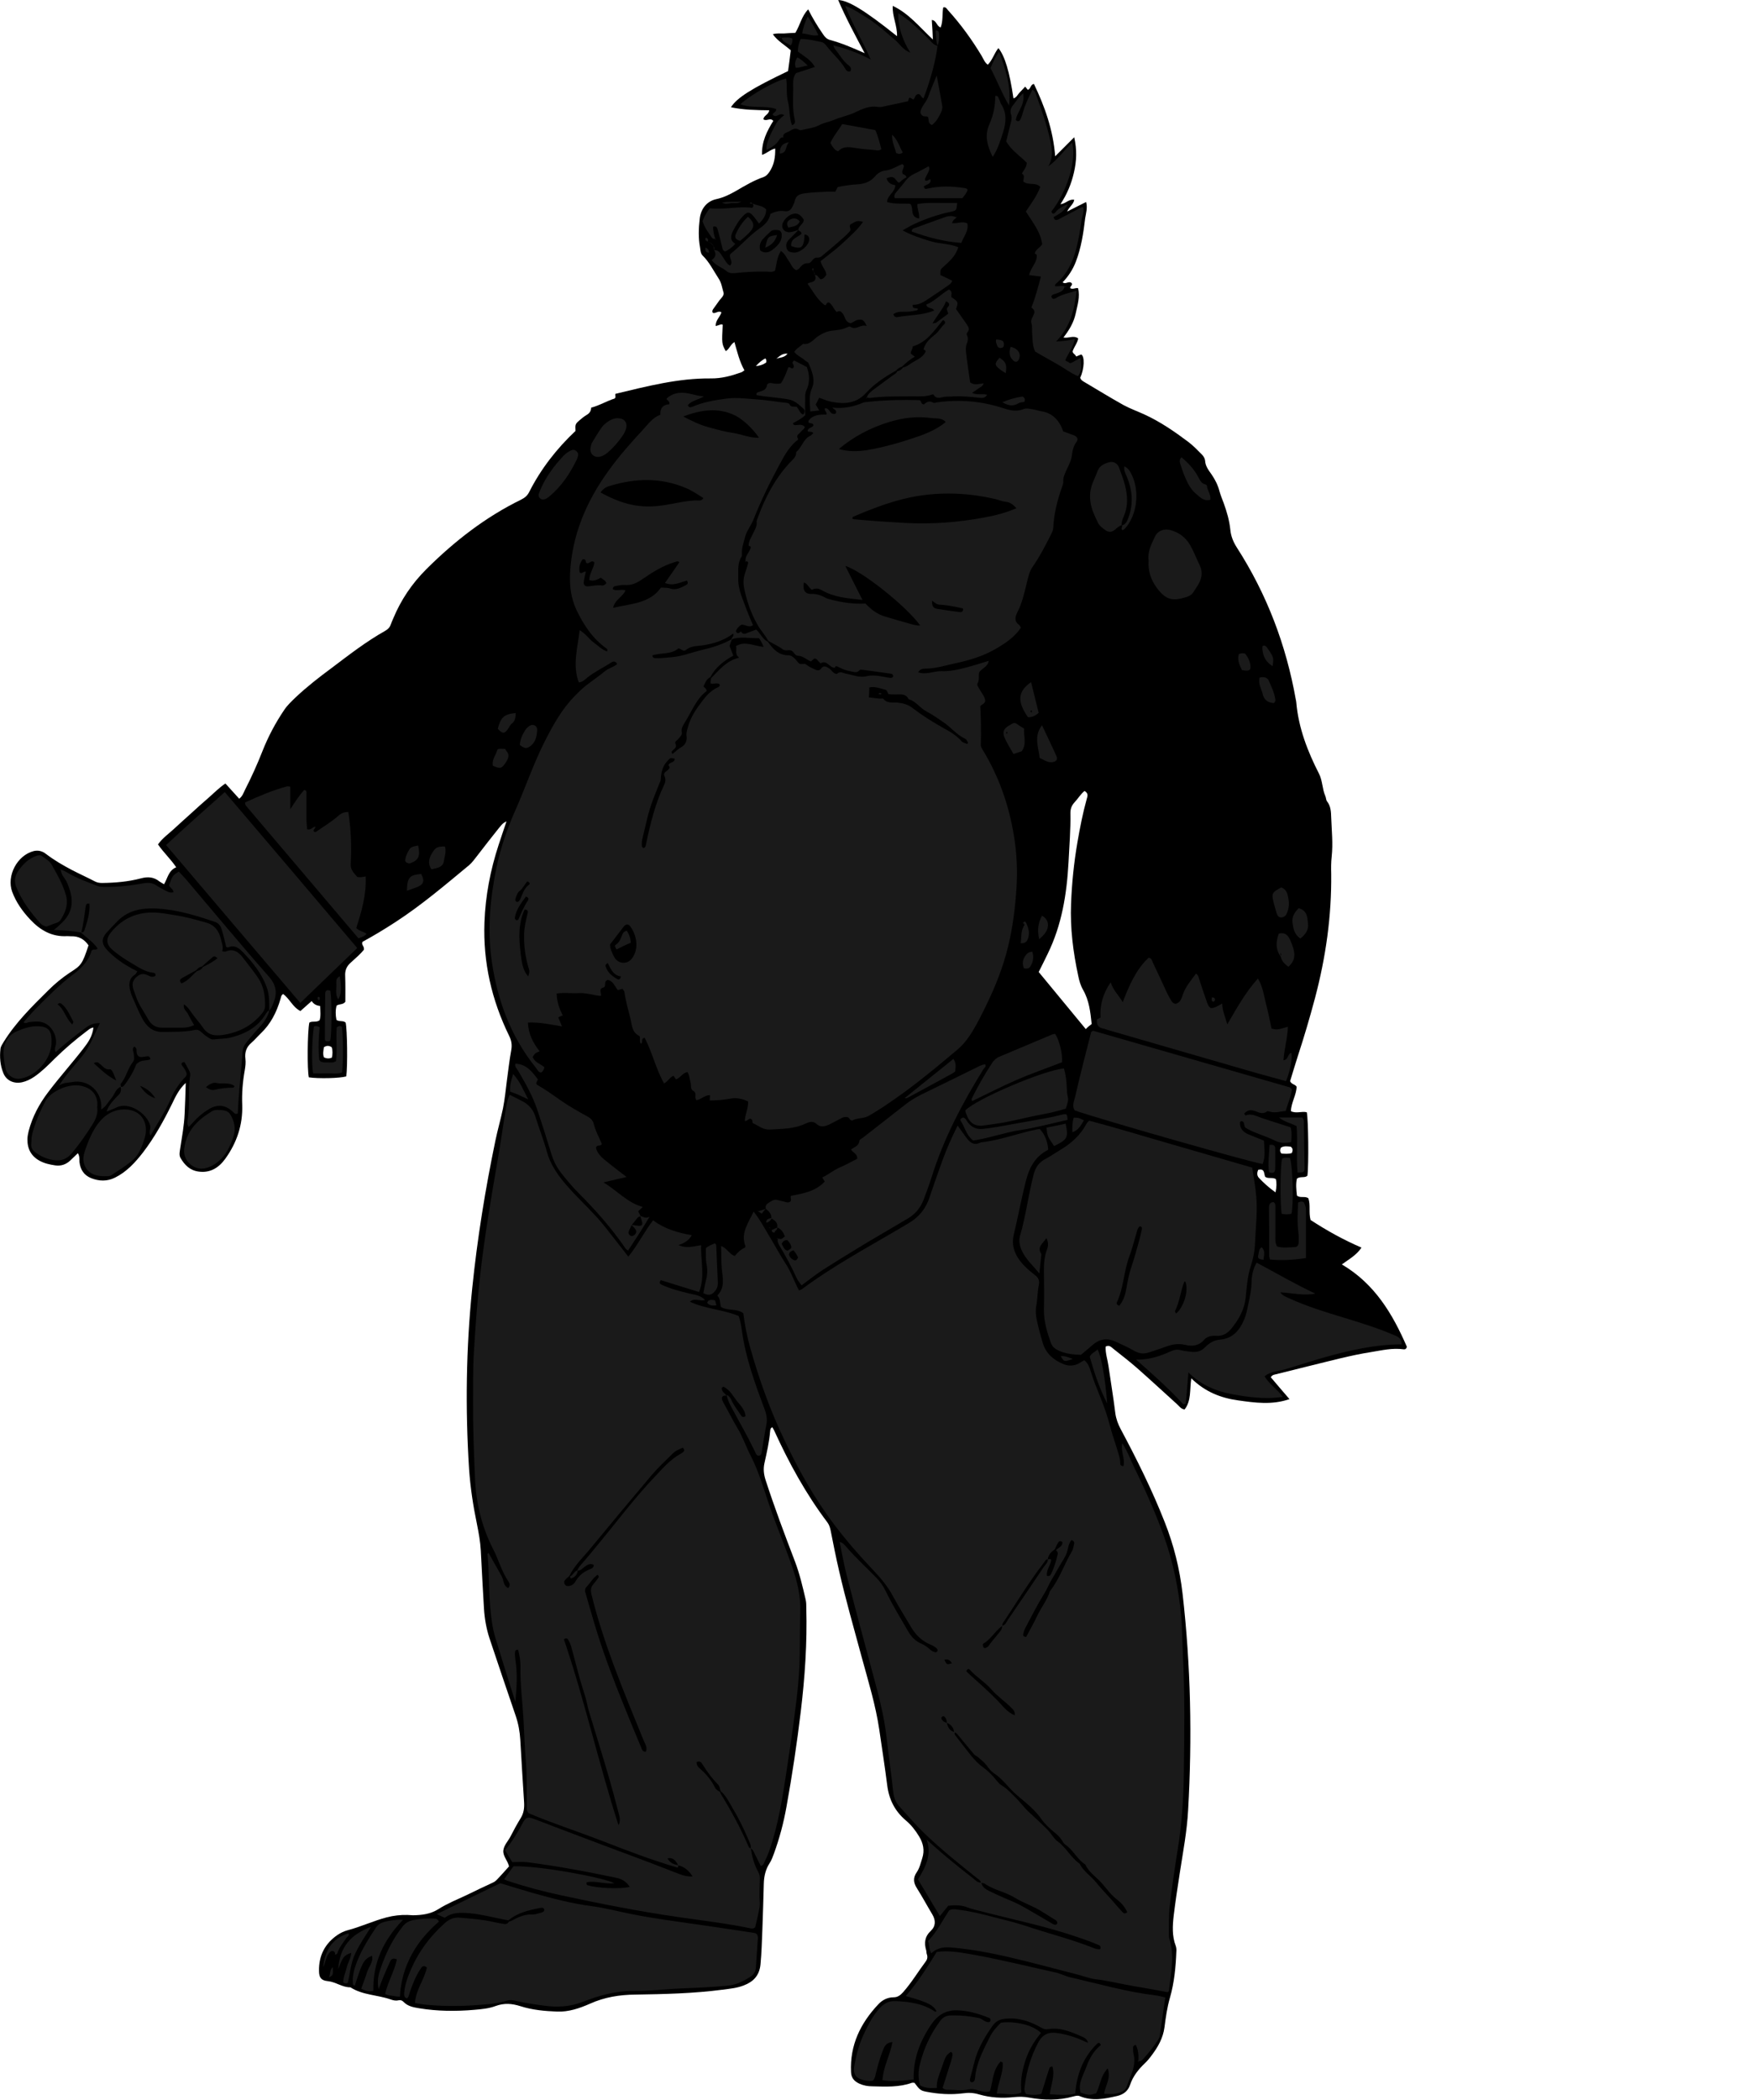 <?xml version="1.0" encoding="utf-8"?>
<!-- Generator: Adobe Illustrator 24.1.2, SVG Export Plug-In . SVG Version: 6.00 Build 0)  -->
<svg version="1.1" id="Layer_1" xmlns="http://www.w3.org/2000/svg" xmlns:xlink="http://www.w3.org/1999/xlink" x="0px" y="0px"
	 viewBox="0 0 110.7 132.34" enable-background="new 0 0 110.7 132.34" xml:space="preserve">
<g>
	<path d="M32.09,117.63c-0.09-0.38-0.39-0.64-0.36-1c0.04-0.35,0.31-0.6,0.46-0.9c0.2-0.39,0.41-0.78,0.64-1.15
		c0.19-0.31,0.23-0.63,0.21-0.98c-0.08-1.31-0.17-2.63-0.24-3.94c-0.03-0.52-0.12-1.02-0.29-1.52c-0.56-1.62-1.1-3.25-1.65-4.88
		c-0.2-0.61-0.31-1.24-0.35-1.88c-0.07-1.22-0.14-2.44-0.2-3.65c-0.03-0.56-0.13-1.11-0.24-1.66c-0.24-1.15-0.42-2.32-0.5-3.5
		c-0.24-3.8-0.19-7.59,0.2-11.38c0.32-3.13,0.82-6.22,1.46-9.3c0.14-0.68,0.34-1.36,0.48-2.04c0.11-0.56,0.17-1.14,0.24-1.71
		c0.09-0.65,0.16-1.31,0.28-1.96c0.06-0.34,0.01-0.61-0.14-0.91c-1.1-2.25-1.64-4.63-1.55-7.13c0.06-1.67,0.37-3.29,0.89-4.88
		c0.16-0.48,0.32-0.97,0.5-1.49c-0.27,0.11-0.38,0.31-0.52,0.47c-0.45,0.56-0.89,1.13-1.33,1.7c-0.16,0.2-0.31,0.42-0.51,0.59
		c-1.51,1.25-3,2.52-4.65,3.59c-0.69,0.45-1.39,0.87-2.07,1.24c-0.09,0.2,0.13,0.27,0.09,0.5c-0.21,0.26-0.53,0.54-0.83,0.81
		c-0.26,0.23-0.37,0.49-0.35,0.84c0.02,0.56,0.01,1.12,0.01,1.63c-0.16,0.2-0.38,0.12-0.55,0.24c-0.08,0.29-0.07,0.6-0.01,0.9
		c0.19,0.13,0.42,0.02,0.58,0.17c0.1,0.43,0.13,2.71,0.04,3.39c-0.41,0.12-1.75,0.15-2.36,0.06c-0.11-0.46-0.09-2.86,0.03-3.45
		c0.19-0.12,0.44,0.01,0.65-0.15c0.08-0.26,0.05-0.56,0.03-0.9c-0.22-0.02-0.41-0.11-0.53-0.31c-0.25,0.22-0.48,0.42-0.71,0.63
		c-0.49-0.24-0.68-0.78-1.09-1.07c-0.14,0.08-0.13,0.21-0.17,0.32c-0.24,0.82-0.61,1.56-1.24,2.16c-0.2,0.19-0.38,0.41-0.59,0.59
		c-0.32,0.27-0.43,0.61-0.38,1.01c0.03,0.24,0,0.48-0.04,0.72c-0.13,0.73-0.19,1.45-0.16,2.2c0.04,1.24-0.34,2.37-1.06,3.37
		c-0.4,0.56-0.94,0.92-1.68,0.82c-0.55-0.07-0.89-0.41-1.15-0.86c-0.1-0.18-0.05-0.39-0.02-0.59c0.11-0.73,0.25-1.46,0.28-2.2
		c0.03-0.61,0.05-1.22,0.07-1.94c-0.45,0.42-0.65,0.88-0.86,1.31c-0.53,1.08-1.11,2.13-1.84,3.08c-0.49,0.63-1.03,1.22-1.76,1.58
		c-0.5,0.25-1.01,0.23-1.51,0.03c-0.44-0.18-0.68-0.53-0.73-1.02c-0.01-0.17,0.02-0.35-0.1-0.55c-0.18,0.17-0.33,0.32-0.49,0.47
		c-0.26,0.24-0.57,0.35-0.93,0.3c-0.34-0.05-0.67-0.12-0.97-0.28c-0.55-0.29-0.8-0.76-0.79-1.37c0-0.18,0.04-0.36,0.08-0.53
		c0.24-0.9,0.66-1.69,1.23-2.44c0.71-0.94,1.5-1.82,2.22-2.75c0.29-0.37,0.57-0.77,0.63-1.32C5.7,64.78,5.58,64.91,5.45,65
		c-0.7,0.53-1.37,1.1-2,1.72c-0.41,0.41-0.82,0.82-1.3,1.15c-0.24,0.16-0.49,0.28-0.76,0.34c-0.51,0.11-0.99-0.1-1.18-0.58
		c-0.2-0.49-0.24-1.01-0.18-1.53c0.02-0.16,0.12-0.29,0.2-0.43c0.77-1.24,1.79-2.24,2.82-3.26c0.41-0.41,0.86-0.78,1.34-1.1
		c0.71-0.46,0.79-0.5,1.19-1.73c-0.26-0.38-0.62-0.59-1.1-0.57c-0.08,0-0.16-0.01-0.24-0.01c-0.96,0.06-1.7-0.37-2.33-1.04
		c-0.48-0.51-0.89-1.08-1.14-1.75c-0.37-1.01,0.31-2.3,1.35-2.57c0.29-0.07,0.55,0,0.78,0.18c0.51,0.39,1.06,0.71,1.63,1.01
		c0.48,0.25,0.97,0.47,1.45,0.72c0.15,0.08,0.3,0.1,0.46,0.1c0.82-0.01,1.64-0.08,2.44-0.29c0.45-0.12,0.82-0.09,1.18,0.2
		c0.08,0.06,0.17,0.1,0.28,0.17c0.23-0.37,0.27-0.86,0.77-1.07c-0.36-0.53-0.8-0.93-1.15-1.44c0.29-0.41,0.69-0.68,1.03-1
		c0.35-0.33,0.71-0.64,1.07-0.97c0.34-0.31,0.68-0.62,1.03-0.92c0.36-0.31,0.69-0.66,1.12-0.95c0.3,0.33,0.58,0.64,0.87,0.96
		c0.2-0.15,0.27-0.36,0.36-0.55c0.41-0.8,0.78-1.62,1.11-2.46c0.36-0.91,0.82-1.78,1.37-2.59c0.2-0.3,0.47-0.55,0.73-0.8
		c0.7-0.66,1.46-1.25,2.23-1.82c1.1-0.83,2.19-1.68,3.4-2.36c0.16-0.09,0.29-0.21,0.35-0.39c0.05-0.13,0.1-0.26,0.16-0.39
		c0.49-1.18,1.18-2.2,2.09-3.11c1.77-1.76,3.72-3.28,5.97-4.38c0.22-0.11,0.39-0.24,0.51-0.48c0.74-1.46,1.73-2.73,2.92-3.85
		c-0.02-0.41-0.02-0.43,0.24-0.66c0.15-0.13,0.31-0.26,0.48-0.36c0.17-0.1,0.26-0.24,0.27-0.45c0.52-0.13,0.98-0.42,1.47-0.57
		c0.12-0.09,0.01-0.2,0.06-0.3c1.97-0.47,3.95-0.99,6-0.97c0.68,0.01,1.3-0.16,1.92-0.38c0.07-0.02,0.13-0.08,0.21-0.13
		c-0.31-0.55-0.45-1.15-0.63-1.78c-0.26,0.15-0.32,0.45-0.55,0.57c-0.25-0.47-0.25-0.48-0.19-1.66c-0.08-0.06-0.14-0.01-0.22,0.01
		c-0.06,0.02-0.11,0.04-0.22,0.07c-0.02-0.36,0.27-0.57,0.36-0.86c-0.19-0.15-0.38,0.11-0.55,0.02c-0.05-0.1-0.01-0.17,0.03-0.23
		c0.11-0.16,0.23-0.32,0.35-0.49c0.12-0.18,0.37-0.36,0.3-0.56c-0.09-0.29-0.12-0.6-0.31-0.88c-0.32-0.49-0.58-1.03-1.01-1.45
		c-0.13-0.13-0.13-0.33-0.16-0.51c-0.11-0.59-0.09-1.21-0.02-1.79c0.06-0.58,0.4-1.11,1.05-1.25c0.46-0.1,0.86-0.3,1.26-0.53
		c0.55-0.32,1.1-0.65,1.71-0.86c0.19-0.07,0.29-0.2,0.39-0.35c0.29-0.44,0.36-0.92,0.35-1.45c-0.31,0.07-0.52,0.3-0.83,0.4
		c-0.03-0.83,0.31-1.5,0.71-2.14c-0.19-0.23-0.43,0.05-0.62-0.1c0.01-0.25,0.33-0.28,0.36-0.57c-0.81-0.01-1.61-0.02-2.41-0.19
		c0.39-0.61,1.3-1.18,3.6-2.28c0.06-0.42,0.12-0.87,0.17-1.31c-0.38-0.34-0.81-0.57-1.13-1.01c0.25-0.08,0.49-0.04,0.71-0.05
		c0.24-0.02,0.48-0.03,0.71-0.04c0.29-0.47,0.39-1.05,0.81-1.48c0.28,0.56,0.59,1.07,0.93,1.56c0.11,0.17,0.23,0.31,0.45,0.37
		c0.71,0.19,1.39,0.48,2.18,0.83C53.9,2.2,53.32,1.13,52.84,0c0.65,0.03,1.67,0.65,3.71,2.28c0.02-0.67-0.31-1.25-0.27-1.91
		c1.02,0.48,1.68,1.33,2.53,2.12c-0.02-0.45-0.04-0.83-0.07-1.23c0.31,0.03,0.29,0.38,0.56,0.47c0.16-0.41,0.09-0.85,0.16-1.26
		c0.17-0.05,0.22,0.08,0.3,0.17c0.81,0.89,1.51,1.86,2.13,2.89c0.11,0.19,0.18,0.4,0.38,0.55c0.3-0.3,0.41-0.73,0.67-1.05
		c0.41,0.51,0.7,1.48,0.95,3.17c0.19-0.05,0.26-0.23,0.37-0.35c0.12-0.13,0.24-0.25,0.37-0.39c0.07,0.08,0.11,0.14,0.16,0.2
		c0.2-0.04,0.15-0.33,0.39-0.37c0.68,1.42,1.21,2.89,1.34,4.56c0.41-0.41,0.78-0.78,1.2-1.2c0.18,0.79,0.15,1.51-0.02,2.23
		c-0.16,0.7-0.43,1.36-0.85,1.99c0.34-0.03,0.53-0.34,0.87-0.28c-0.04,0.29-0.31,0.42-0.44,0.74c0.44-0.22,0.8-0.41,1.19-0.6
		c0.1,0.38-0.01,0.71-0.06,1.03c-0.11,0.93-0.25,1.86-0.59,2.74c-0.19,0.49-0.47,0.92-0.83,1.29c0.18,0.16,0.36-0.09,0.54,0.03
		c0.16,0.13-0.1,0.22-0.06,0.34c0.15,0.1,0.31-0.03,0.49,0c0.14,0.55-0.04,1.08-0.15,1.61c-0.12,0.55-0.4,1.03-0.77,1.5
		c0.33,0.07,0.63-0.16,0.93,0.06c-0.05,0.3-0.26,0.53-0.35,0.81c0,0.15,0.18,0.19,0.22,0.33c0.11-0.04,0.22-0.09,0.32-0.13
		c0.23,0.11,0.2,0.91-0.06,1.46c0.03,0.15,0.16,0.22,0.28,0.29c0.81,0.48,1.61,0.97,2.43,1.43c0.42,0.23,0.87,0.39,1.31,0.59
		c1.01,0.46,1.91,1.08,2.79,1.74c0.32,0.24,0.59,0.53,0.87,0.81c0.09,0.09,0.18,0.24,0.19,0.37c0.02,0.35,0.21,0.59,0.4,0.86
		c0.23,0.33,0.41,0.69,0.51,1.08c0.07,0.25,0.17,0.49,0.26,0.73c0.2,0.55,0.36,1.1,0.42,1.68c0.04,0.41,0.18,0.76,0.4,1.11
		c1.9,2.95,3.12,6.16,3.73,9.61c0.01,0.06,0.03,0.12,0.03,0.18c0.14,1.6,0.71,3.07,1.43,4.48c0.23,0.45,0.2,0.96,0.4,1.41
		c0.05,0.11,0.04,0.25,0.11,0.34c0.24,0.3,0.25,0.68,0.26,1.02c0.03,0.82,0.12,1.63,0.03,2.46c-0.04,0.36-0.04,0.72-0.03,1.08
		c0.03,2.66-0.34,5.26-1.02,7.83c-0.33,1.24-0.69,2.46-1.09,3.68c-0.17,0.53-0.33,1.07-0.48,1.56c0.09,0.21,0.3,0.18,0.41,0.35
		c-0.01,0.51-0.34,0.99-0.36,1.54c0.33,0.17,0.68-0.01,1,0.07c0.1,0.42,0.13,3.36,0.04,4c-0.17,0.16-0.43,0.02-0.66,0.18
		c-0.08,0.34-0.04,0.71,0,1.07c0.21,0.18,0.49,0.01,0.72,0.17c0.15,0.42,0.01,0.89,0.14,1.37c1.01,0.66,2.07,1.25,3.21,1.74
		c-0.32,0.48-0.8,0.74-1.24,1.06c2.08,1.22,3.21,3.14,4.1,5.19c-0.04,0.16-0.13,0.17-0.21,0.16c-0.71-0.1-1.39,0.07-2.08,0.18
		c-1.26,0.2-2.5,0.54-3.74,0.84c-0.74,0.18-1.47,0.37-2.21,0.55c-0.11,0.03-0.24,0.03-0.34,0.19c0.37,0.44,0.76,0.89,1.18,1.38
		c-1.1,0.38-2.17,0.23-3.23,0.08c-1.09-0.15-2.08-0.53-2.96-1.39c-0.11,0.74,0.01,1.4-0.42,1.96c-0.23-0.02-0.35-0.22-0.51-0.36
		c-0.83-0.75-1.65-1.51-2.49-2.25c-0.48-0.42-0.99-0.81-1.49-1.21c-0.13-0.1-0.26-0.27-0.49-0.14c-0.02,0.41,0.12,0.81,0.18,1.22
		c0.14,0.99,0.31,1.98,0.43,2.97c0.05,0.37,0.17,0.69,0.34,1.01c1.02,1.91,1.98,3.84,2.77,5.85c0.58,1.46,0.95,2.96,1.13,4.52
		c0.52,4.54,0.61,9.09,0.35,13.65c-0.07,1.32-0.32,2.62-0.52,3.92c-0.14,0.91-0.28,1.82-0.39,2.73c-0.07,0.63-0.11,1.28,0.13,1.9
		c0.04,0.11,0.05,0.24,0.04,0.35c-0.04,0.98-0.13,1.95-0.4,2.9c-0.18,0.61-0.27,1.25-0.35,1.88c-0.09,0.68-0.41,1.24-0.81,1.77
		c-0.13,0.18-0.27,0.35-0.43,0.5c-0.41,0.39-0.75,0.82-0.93,1.36c-0.13,0.39-0.42,0.61-0.82,0.7c-0.78,0.18-1.56,0.34-2.35,0.01
		c-0.14-0.06-0.28-0.01-0.41,0.02c-0.92,0.26-1.86,0.24-2.79,0.07c-0.32-0.06-0.62-0.06-0.95-0.03c-0.74,0.08-1.48,0.04-2.2-0.17
		c-0.33-0.1-0.65-0.12-1-0.07c-0.78,0.1-1.56,0.05-2.33-0.1c-0.36-0.07-0.41-0.12-0.74-0.56c-0.05,0-0.12-0.02-0.17,0
		c-0.81,0.29-1.65,0.24-2.49,0.22c-0.28,0-0.56-0.05-0.82-0.17c-0.3-0.14-0.51-0.35-0.52-0.73c-0.08-1.69,0.59-3.07,1.72-4.27
		c0.25-0.27,0.58-0.44,0.96-0.44c0.27,0,0.44-0.14,0.61-0.33c0.53-0.6,0.94-1.29,1.42-1.93c0.1-0.13,0.13-0.29,0.07-0.45
		c-0.03-0.07-0.02-0.16-0.04-0.24c-0.14-0.47-0.1-0.87,0.29-1.24c0.31-0.29,0.32-0.66,0.09-1.04c-0.33-0.55-0.63-1.11-0.97-1.65
		c-0.22-0.34-0.25-0.65-0.01-1c0.18-0.26,0.25-0.58,0.35-0.89c0.16-0.5,0.06-0.94-0.2-1.37c-0.23-0.38-0.5-0.73-0.84-1.01
		c-0.69-0.59-1.06-1.32-1.17-2.22c-0.15-1.17-0.33-2.34-0.5-3.5c-0.23-1.55-0.69-3.04-1.1-4.54c-0.49-1.81-1.01-3.62-1.43-5.45
		c-0.2-0.86-0.37-1.72-0.54-2.58c-0.04-0.18-0.09-0.34-0.2-0.49c-1.36-1.8-2.43-3.76-3.36-5.8c-0.03-0.07-0.08-0.13-0.11-0.2
		c-0.13,0.06-0.13,0.16-0.14,0.26c-0.06,0.68-0.21,1.34-0.36,2.01c-0.08,0.37-0.04,0.7,0.07,1.05c0.56,1.73,1.2,3.43,1.85,5.13
		c0.3,0.79,0.49,1.6,0.68,2.42c0.04,0.17,0.04,0.36,0.04,0.54c0.06,2.18-0.09,4.36-0.35,6.52c-0.24,2-0.54,4-0.9,5.99
		c-0.18,1.01-0.44,1.99-0.79,2.95c-0.08,0.21-0.15,0.42-0.27,0.6c-0.26,0.4-0.36,0.84-0.37,1.31c-0.03,0.96-0.05,1.92-0.09,2.88
		c-0.03,0.74-0.05,1.48-0.12,2.21c-0.07,0.69-0.45,1.08-1.05,1.31c-0.43,0.17-0.89,0.21-1.34,0.27c-1.83,0.24-3.67,0.28-5.51,0.31
		c-0.99,0.01-1.93,0.16-2.84,0.57c-0.66,0.29-1.35,0.53-2.08,0.5c-0.78-0.03-1.56-0.1-2.31-0.34c-0.54-0.17-1.02-0.21-1.57-0.01
		c-0.42,0.16-0.9,0.2-1.35,0.24c-1.16,0.1-2.32,0.09-3.47-0.1c-0.36-0.06-0.71-0.12-0.98-0.4c-0.09-0.1-0.2-0.13-0.33-0.1
		c-0.16,0.04-0.32,0-0.47-0.05c-0.84-0.3-1.78-0.27-2.55-0.77c-0.51,0.01-0.92-0.34-1.43-0.39c-0.41-0.04-0.55-0.22-0.55-0.64
		c-0.02-0.97,0.38-1.74,1.18-2.28c0.18-0.12,0.39-0.22,0.6-0.28c0.85-0.22,1.65-0.6,2.49-0.82c0.43-0.11,0.86-0.16,1.3-0.15
		c0.12,0,0.24,0.02,0.36,0.02c0.56-0.01,1.09-0.07,1.6-0.39c0.55-0.35,1.17-0.6,1.77-0.88c0.56-0.27,1.11-0.54,1.68-0.8
		c0.11-0.05,0.2-0.13,0.28-0.22C31.6,118.18,31.84,117.91,32.09,117.63z M68.82,64.54c-0.08-0.76-0.16-1.49-0.54-2.15
		c-0.16-0.28-0.25-0.59-0.31-0.9c-0.32-1.49-0.51-2.99-0.45-4.52c0.05-1.3,0.18-2.59,0.4-3.87c0.16-0.93,0.34-1.85,0.59-2.75
		c0.05-0.17,0.12-0.35-0.14-0.5c-0.25,0.2-0.42,0.5-0.65,0.74c-0.17,0.19-0.24,0.4-0.24,0.65c0.02,1.04-0.07,2.08-0.12,3.12
		c-0.11,1.99-0.42,3.93-1.31,5.75c-0.18,0.38-0.37,0.75-0.57,1.15c0.99,1.2,1.98,2.4,2.97,3.6C68.57,64.73,68.67,64.65,68.82,64.54z
		 M80.41,75.15c0.07-0.34,0.08-0.6,0.02-0.84c-0.23-0.13-0.47,0-0.67-0.14c-0.09-0.18-0.01-0.55-0.44-0.44
		c-0.08,0.17-0.09,0.36,0.04,0.5C79.66,74.55,79.99,74.85,80.41,75.15z M20.42,66c-0.03,0.2-0.08,0.43,0,0.64
		c0.17,0.08,0.32,0.09,0.5,0.02c0.05-0.22,0.06-0.44-0.01-0.66C20.75,65.9,20.61,65.88,20.42,66z M81.44,72.67
		c0.07-0.17,0.07-0.29-0.07-0.4c-0.21-0.02-0.42-0.06-0.62,0.06c-0.06,0.13-0.08,0.24,0.03,0.37
		C80.99,72.72,81.22,72.74,81.44,72.67z M48.94,22.61c0.22-0.09,0.5-0.05,0.71-0.32C49.3,22.26,49.13,22.47,48.94,22.61z
		 M47.65,23.07c0.24-0.01,0.46-0.09,0.65-0.22c0.02-0.1,0.02-0.18-0.05-0.26C48.02,22.7,47.84,22.87,47.65,23.07z"/>
	<path fill="#1A1A1A" d="M46.71,39.81c0.07,0.1,0.16,0.17,0.3,0.12c0.22-0.08,0.43-0.17,0.66-0.25c0.27,0.23,0.39,0.6,0.73,0.76
		c0.33,0.46,0.68,0.87,1.32,0.86c0.11,0,0.23,0.07,0.32,0.15c0.12,0.1,0.21,0.24,0.32,0.35c0.14,0.13,0.33-0.04,0.49,0.1
		c0.15,0.13,0.34,0.2,0.52,0.29c0.13,0.07,0.29,0.09,0.38-0.04c0.17-0.24,0.34-0.14,0.51-0.03c0.1,0.06,0.17,0.17,0.26,0.25
		c0.08,0.07,0.2,0.14,0.27,0.08c0.2-0.17,0.37-0.02,0.55,0.01c0.43,0.08,0.85,0.27,1.29,0.16c0.34-0.08,0.67-0.04,1,0.02
		c0.16,0.03,0.31,0.06,0.47,0.08c0.09,0.01,0.2,0,0.21-0.13c-0.05-0.16-0.19-0.13-0.3-0.15c-0.53-0.08-1.06-0.15-1.59-0.22
		c-0.08-0.01-0.19-0.03-0.23,0.02c-0.19,0.21-0.4,0.09-0.61,0.06c-0.28-0.05-0.53-0.16-0.78-0.29c-0.07-0.03-0.16-0.05-0.16,0.08
		c0,0-0.02-0.01-0.02-0.01c-0.04,0-0.08,0.01-0.11-0.01c-0.26-0.09-0.41-0.47-0.77-0.27c-0.02,0.01-0.09-0.07-0.13-0.11
		c-0.08-0.09-0.14-0.2-0.29-0.18c-0.06,0.06-0.13,0.12-0.2,0.18c-0.28-0.12-0.5-0.35-0.81-0.36c-0.21-0.01-0.25-0.24-0.41-0.32
		c-0.18-0.09-0.37,0.05-0.56-0.09c-0.28-0.21-0.61-0.35-0.91-0.53c-0.19-0.37-0.49-0.67-0.69-1.04c-0.41-0.72-0.67-1.49-0.83-2.29
		c-0.06-0.31-0.05-0.63,0.06-0.94c0.07-0.21,0.14-0.42,0.19-0.63c0.03-0.11-0.08-0.11-0.16-0.11L47,35.38
		c-0.04-0.31,0.19-0.52,0.3-0.78c0.05-0.12,0.03-0.17-0.09-0.2l-0.01,0.01c-0.02-0.32,0.18-0.57,0.3-0.84
		c0.1-0.22,0.23-0.41,0.2-0.67c-0.01-0.09,0.04-0.19,0.08-0.29c0.46-1.27,1.08-2.44,2-3.44c0.18-0.2,0.43-0.36,0.41-0.68
		c0.36-0.28,0.44-0.81,0.88-1.02c0.07-0.03,0.12-0.1,0.2-0.16c-0.09-0.16-0.27-0.05-0.36-0.14c0.02-0.23,0.28-0.19,0.37-0.35
		c-0.01-0.21-0.25-0.09-0.32-0.21c0.01-0.04,0-0.08,0.02-0.11c0.29-0.37,0.71-0.38,1.12-0.37c0.06-0.17-0.17-0.24-0.09-0.4
		c0.27-0.03,0.28,0.31,0.5,0.35c0.06,0.01,0.12,0.03,0.17-0.03c0.06-0.07,0.03-0.15-0.02-0.21c-0.03-0.03-0.07-0.05-0.1-0.07
		c-0.02-0.01-0.03-0.03-0.09-0.08c0.71,0.08,1.34-0.06,1.94-0.31c0.09-0.04,0.19-0.04,0.29-0.05c1.09-0.12,2.19-0.14,3.27-0.11
		c0.14,0.06,0.06,0.25,0.27,0.27c0.15-0.13,0.34-0.27,0.59-0.11c0.05,0.03,0.15,0,0.23-0.02c1.43-0.2,2.83-0.08,4.2,0.37
		c0.42,0.14,0.83,0.23,1.27,0.05c0.19-0.08,0.4,0,0.59,0.02c0.16,0.02,0.31,0.08,0.47,0.11c0.76,0.1,1.19,0.58,1.44,1.28
		c0.21,0.08,0.44,0.16,0.66,0.24c0.22,0.09,0.3,0.24,0.18,0.41c-0.2,0.27-0.26,0.55-0.3,0.88c-0.04,0.33-0.22,0.64-0.36,0.95
		c-0.09,0.22-0.2,0.42-0.18,0.68c0.01,0.15-0.07,0.31-0.12,0.46c-0.27,0.79-0.47,1.59-0.51,2.43c-0.01,0.14-0.05,0.27-0.12,0.4
		c-0.36,0.71-0.72,1.42-1.18,2.08c-0.22,0.31-0.29,0.7-0.38,1.06c-0.15,0.62-0.29,1.24-0.59,1.82c-0.15,0.3-0.19,0.57,0.12,0.79
		c0.04,0.03,0.06,0.1,0.11,0.17c-0.4,0.59-0.97,0.98-1.58,1.33c-0.8,0.47-1.69,0.73-2.58,0.92c-0.6,0.13-1.2,0.32-1.82,0.33
		c-0.15,0-0.36-0.01-0.5,0.23c0.51,0.18,0.98-0.08,1.46-0.07c0.52,0.02,1.03-0.09,1.53-0.22c0.48-0.12,0.95-0.28,1.46-0.43
		c-0.06,0.38-0.43,0.47-0.6,0.72c-0.06,0.22,0.03,0.47-0.1,0.69c-0.07,0.13,0.06,0.26,0.12,0.38c0.13,0.24,0.33,0.45,0.36,0.71
		c-0.01,0.21-0.2,0.22-0.31,0.36c0.04,0.78,0.06,1.6,0.03,2.41c-0.01,0.17,0.1,0.3,0.18,0.44c0.99,1.65,1.6,3.43,1.91,5.32
		c0.18,1.09,0.23,2.18,0.16,3.28c-0.08,1.24-0.23,2.46-0.52,3.66c-0.31,1.29-0.79,2.51-1.37,3.7c-0.27,0.56-0.54,1.11-0.86,1.64
		c-0.27,0.45-0.58,0.86-0.98,1.2c-1.45,1.22-2.91,2.43-4.49,3.48c-0.03,0.02-0.07,0.05-0.1,0.07c-0.34,0.21-0.67,0.44-1.02,0.63
		c-0.32,0.17-0.72,0.11-1.01,0.28c-0.19,0-0.17-0.2-0.31-0.21c-0.12-0.02-0.24-0.01-0.35,0.05c-0.27,0.14-0.53,0.28-0.79,0.41
		c-0.28,0.13-0.55,0.21-0.83-0.05c-0.2-0.19-0.47-0.1-0.68,0c-0.71,0.34-1.47,0.32-2.22,0.37c-0.44,0.03-0.73-0.24-1.08-0.4
		c-0.08-0.04,0.03-0.2-0.15-0.28c-0.12-0.04-0.22,0.19-0.39,0.13l0.02,0.01c0.02-0.41,0.23-0.8,0.21-1.23
		c-0.38-0.18-0.76-0.26-1.17-0.17c-0.41,0.08-0.82,0.1-1.25,0.11c0.01-0.12,0.01-0.22,0.02-0.34c-0.33,0-0.56,0.27-0.85,0.32
		c-0.18-0.17,0.07-0.44-0.21-0.59c-0.19-0.09-0.11-0.35-0.17-0.54c-0.06-0.21-0.06-0.43-0.19-0.64c-0.31,0.04-0.45,0.37-0.73,0.46
		c-0.05-0.07-0.1-0.15-0.15-0.23c-0.24,0.09-0.33,0.35-0.6,0.48c-0.51-0.91-0.74-1.95-1.22-2.87c-0.27,0.03-0.08,0.3-0.24,0.37
		c-0.07-0.08-0.06-0.18-0.06-0.28c0-0.08,0.02-0.18-0.06-0.22c-0.44-0.22-0.44-0.66-0.53-1.05c-0.13-0.56-0.31-1.11-0.38-1.69
		c-0.01-0.07-0.08-0.14-0.13-0.22c-0.1,0.03-0.19,0.06-0.29,0.08c-0.2-0.23-0.29-0.58-0.64-0.64c-0.2,0.07-0.15,0.24-0.17,0.36
		c-0.03,0.16-0.2,0.11-0.26,0.21c-0.09,0.14,0.05,0.27,0,0.44c-0.46-0.03-0.92-0.21-1.4-0.18c-0.45,0.03-0.9-0.05-1.39,0.03
		c0.02,0.52,0.17,0.96,0.39,1.38c0,0-0.01-0.01-0.01-0.01c-0.09,0.04-0.17,0.08-0.28,0.13c0.07,0.17,0.14,0.33,0.24,0.57
		c-0.74-0.12-1.42-0.28-2.15-0.24c0.03,0.71,0.32,1.28,0.74,1.81c-0.29,0.12-0.29,0.12-0.44,0.35c0.12,0.35,0.49,0.44,0.74,0.65
		c-0.03,0.15-0.09,0.27-0.21,0.34c-0.19-0.02-0.24-0.2-0.34-0.32c-1.6-1.99-2.43-4.29-2.78-6.78c-0.27-1.96-0.09-3.9,0.31-5.83
		c0.26-1.26,0.68-2.45,1.2-3.63c0.64-1.44,1.14-2.94,1.86-4.35c0.52-1.02,1.07-2.01,1.88-2.83c0.22-0.23,0.45-0.45,0.7-0.65
		c0.41-0.32,0.84-0.61,1.24-0.94c0.22-0.17,0.5-0.22,0.73-0.42c-0.11-0.19-0.25-0.18-0.37-0.1c-0.5,0.33-1.05,0.58-1.52,0.96
		c-0.15,0.12-0.29,0.28-0.53,0.3c-0.41-1.08-0.08-2.15,0.05-3.29c0.38,0.21,0.58,0.55,0.88,0.77c0.27,0.19,0.51,0.45,0.85,0.57
		c0.05-0.12,0-0.16-0.04-0.19c-0.87-0.62-1.44-1.48-1.89-2.43c-0.35-0.74-0.44-1.53-0.4-2.33c0.12-2.39,1.02-4.49,2.4-6.41
		c0.65-0.91,1.39-1.75,2.15-2.57c0.34-0.36,0.63-0.8,1.14-0.99c-0.03-0.41,0.17-0.64,0.56-0.66c0.07-0.21-0.17-0.24-0.17-0.36
		c0.37-0.34,0.79-0.41,1.27-0.34c0.36,0.05,0.71,0.19,1.09,0.2c-0.34,0.21-0.75,0.26-1.02,0.55c0.06,0.17,0.17,0.15,0.26,0.12
		c0.7-0.31,1.44-0.43,2.2-0.53c0.63-0.08,1.23,0.01,1.85,0.05c0.63,0.04,1.26,0.15,1.89,0.22c0.08,0.01,0.18,0.02,0.21,0.09
		c0.1,0.22,0.3,0.12,0.45,0.16c0.16,0.14,0.18,0.41,0.41,0.49c0.13-0.14,0.12-0.29,0.01-0.38c-0.28-0.25-0.54-0.51-0.95-0.58
		c-0.67-0.12-1.34-0.14-2-0.27c-0.03-0.1,0.02-0.15,0.1-0.18c0.23-0.09,0.51-0.1,0.56-0.44c0.02-0.12,0.18-0.16,0.3-0.13
		c0.2,0.04,0.39,0.06,0.58,0.01c0.22-0.32,0.34-0.68,0.47-1.01c0.13-0.05,0.18,0.14,0.29,0.05c0.17-0.14-0.11-0.3,0-0.4
		c0.04-0.08,0.07-0.08,0.11-0.06c0.25,0.13,0.49,0.25,0.76,0.39c0.18,0.48,0.21,0.98-0.03,1.48c-0.04,0.09-0.06,0.19-0.07,0.29
		c-0.01,0.4,0,0.8,0,1.27c-0.18,0.18-0.48,0.35-0.77,0.5c0.03,0.16,0.14,0.12,0.23,0.12c0.18-0.01,0.36-0.06,0.52,0.12
		c-0.04,0.15-0.2,0.22-0.29,0.34c-0.08,0.11-0.28,0.18-0.15,0.39c0.05,0.08-0.07,0.13-0.12,0.17c-0.44,0.39-0.72,0.88-1,1.4
		c-0.62,1.14-1.19,2.3-1.67,3.51c-0.15,0.39-0.43,0.71-0.54,1.13c-0.09,0.35-0.22,0.68-0.2,1.05c0,0.06,0.01,0.13-0.02,0.18
		c-0.27,0.42-0.2,0.88-0.21,1.34c-0.01,0.38,0.06,0.73,0.19,1.1c0.23,0.64,0.47,1.27,0.74,1.88c-0.26,0.19-0.47-0.04-0.73-0.03
		c-0.15,0.1-0.29,0.23-0.35,0.42c0.1,0.18,0.19,0.12,0.29,0.03L46.71,39.81z M46.14,40.28c-0.05,0.15-0.1,0.29-0.15,0.43
		c0.08,0.2,0.16,0.4,0.24,0.61c-0.61,0.34-1.13,0.74-1.45,1.36c-0.25,0.12-0.33,0.36-0.43,0.58c0.06,0.09,0.18,0.12,0.2,0.29
		c-0.67,0.5-0.95,1.32-1.4,2.02c-0.1,0.16-0.21,0.35-0.17,0.56c0.04,0.2-0.1,0.28-0.19,0.41c-0.07,0.11-0.28,0.18-0.21,0.33
		c0.1,0.21-0.03,0.29-0.14,0.4c-0.06,0.06-0.17,0.11-0.04,0.25c0.18-0.15,0.35-0.32,0.55-0.43c0.29-0.16,0.37-0.45,0.33-0.7
		c-0.03-0.22,0.04-0.38,0.09-0.57c0.17-0.65,0.55-1.18,0.95-1.7c0.24-0.32,0.52-0.6,0.89-0.78c0.09-0.04,0.19-0.08,0.16-0.21
		c-0.18-0.14-0.39,0.02-0.57-0.06l0.01,0.01c-0.05-0.12,0.01-0.23,0.02-0.34c0.51-0.51,0.96-1.1,1.77-1.29
		c-0.31-0.22-0.13-0.5-0.2-0.73c0.57-0.35,1.13,0,1.74,0.05c-0.11-0.25-0.2-0.44-0.3-0.55c-0.62,0.02-1.19-0.13-1.73,0.08
		c-0.01-0.12,0.19-0.19,0.11-0.37c-0.57,0.43-1.18,0.62-1.84,0.73c-0.38,0.07-0.8,0.02-1.13,0.3c-0.17,0.14-0.29-0.06-0.48-0.1
		c-0.45,0.41-1.1,0.26-1.65,0.45c0.02,0.12,0.08,0.17,0.17,0.17c0.35,0.02,0.71-0.03,1.05-0.06c0.65-0.05,1.26-0.3,1.89-0.45
		C44.89,40.82,45.55,40.61,46.14,40.28z M42.13,48.21l0.02,0c0.06-0.19,0.4-0.13,0.38-0.4c-0.27-0.04-0.27-0.04-0.36,0.05
		c-0.36,0.35-0.48,0.67-0.52,1.29c0,0.08-0.05,0.15-0.08,0.22c-0.13,0.33-0.26,0.66-0.39,0.99c-0.32,0.82-0.48,1.68-0.69,2.53
		c-0.03,0.11-0.03,0.24-0.03,0.36c0,0.1,0.02,0.2,0.15,0.19c0.08-0.05,0.09-0.13,0.11-0.2c0.27-1.3,0.58-2.59,1.16-3.8
		c0.09-0.19,0.09-0.38-0.01-0.57c-0.02-0.03,0-0.07,0-0.11c0.07-0.17,0.3-0.2,0.35-0.4C42.2,48.3,42.16,48.25,42.13,48.21z
		 M64.08,32.03c-0.23-0.25-0.43-0.39-0.71-0.41c-0.21-0.02-0.42-0.12-0.63-0.17c-1.57-0.36-3.15-0.45-4.75-0.21
		c-1.47,0.22-2.85,0.75-4.21,1.33c-0.03,0.01-0.03,0.06-0.05,0.09c0.02,0.07,0.09,0.06,0.14,0.07c1.07,0.1,2.14,0.17,3.22,0.23
		c1.66,0.09,3.31-0.04,4.94-0.34C62.7,32.5,63.38,32.33,64.08,32.03z M54.56,38.04c0.36,0.38,0.74,0.67,1.21,0.81
		c0.51,0.15,1.03,0.31,1.55,0.45c0.21,0.06,0.43,0.14,0.69,0.12c-0.9-1.25-3.74-3.48-4.72-3.75c0.36,0.71,0.7,1.38,1.08,2.14
		c-0.95-0.1-1.8-0.17-2.56-0.61c-0.23-0.14-0.44-0.13-0.63-0.03c-0.21-0.14-0.27-0.39-0.5-0.46c-0.1,0.44,0.06,0.73,0.43,0.72
		c0.33-0.01,0.62,0.07,0.9,0.23c0.14,0.08,0.3,0.11,0.45,0.15C53.14,37.98,53.82,38.08,54.56,38.04z M59.62,26.6
		c-0.26-0.29-0.59-0.21-0.89-0.25c-0.92-0.13-1.82-0.02-2.72,0.26c-1.15,0.36-2.19,0.9-3.13,1.69c0.6,0.17,1.19,0.16,1.77,0.07
		c1.14-0.19,2.25-0.52,3.34-0.9C58.57,27.26,59.13,27,59.62,26.6z M42.83,35.43c-0.12-0.1-0.21-0.02-0.3,0
		c-0.74,0.22-1.38,0.62-2,1.05c-0.36,0.25-0.7,0.43-1.16,0.39c-0.19-0.02-0.4,0.04-0.59,0.07c-0.08,0.01-0.14,0.07-0.15,0.19
		c0.24,0.16,0.53-0.03,0.8,0.08c-0.16,0.41-0.67,0.57-0.78,1.1c1.14-0.27,2.31-0.27,3.02-1.28c0.22,0.02,0.41,0,0.57,0.06
		c0.39,0.13,0.7-0.06,1.01-0.22c0.09-0.04,0.16-0.13,0.05-0.28c-0.42,0.11-0.85,0.37-1.38,0.15C42.24,36.3,42.53,35.86,42.83,35.43z
		 M37.86,31.04c1.65,0.91,2.78,0.98,4.01,0.8c0.67-0.1,1.32-0.28,2.01-0.3c0.12,0,0.36,0.06,0.46-0.15
		c-0.39-0.25-0.73-0.48-1.14-0.65c-1.58-0.65-3.15-0.6-4.74-0.12C38.22,30.68,38.02,30.8,37.86,31.04z M60.97,46.89
		c0.02-0.03,0.04-0.05,0.06-0.08c-0.06-0.08-0.09-0.2-0.17-0.24c-0.54-0.25-0.9-0.72-1.37-1.04c-0.36-0.25-0.72-0.5-1.1-0.7
		c-0.4-0.21-0.65-0.64-1.11-0.76c-0.17-0.37-0.51-0.3-0.82-0.3c-0.16,0-0.32-0.01-0.45-0.02c-0.06-0.11-0.1-0.25-0.17-0.27
		c-0.34-0.08-0.67-0.24-1.04-0.15c0.01,0.03-0.01,0.57-0.03,0.62c0.22,0.03,0.43,0.05,0.64,0.08c0.1,0.01,0.25-0.03,0.29,0.03
		c0.25,0.29,0.57,0.19,0.88,0.22c0.35,0.04,0.67,0.12,0.97,0.36c0.6,0.46,1.24,0.86,1.9,1.23c0.44,0.24,0.86,0.49,1.19,0.87
		C60.73,46.82,60.86,46.84,60.97,46.89z M43.07,26.25c0.51,0.26,1,0.51,1.54,0.66c0.54,0.15,1.07,0.3,1.62,0.38
		c0.53,0.08,1.04,0.32,1.62,0.3c-0.43-0.62-1.01-1.15-1.5-1.4C45.25,25.65,44.16,25.84,43.07,26.25z M38.46,59.52
		c-0.01,0.26,0.12,0.51,0.24,0.76c0.12,0.24,0.33,0.4,0.62,0.4c0.29-0.01,0.47-0.17,0.61-0.41c0.38-0.66,0.12-1.45-0.18-1.86
		c-0.15-0.21-0.3-0.19-0.46,0.03C39.02,58.79,38.75,59.14,38.46,59.52z M38.23,36.75c-0.08-0.19-0.24-0.24-0.36-0.34
		c-0.22,0.13-0.45,0.24-0.72,0.15c0-0.42,0.29-0.75,0.32-1.12c-0.21-0.19-0.34,0.16-0.51,0.03c-0.06-0.08,0-0.26-0.23-0.22
		c-0.18,0.25-0.26,0.53-0.18,0.84c0.16,0.1,0.23-0.1,0.38-0.06c-0.04,0.19-0.09,0.38-0.12,0.57c-0.05,0.27,0.05,0.38,0.32,0.35
		c0.27-0.03,0.54-0.09,0.82-0.05C38.04,36.92,38.14,36.86,38.23,36.75z M33.3,61.54c0.09-0.31,0.09-0.31,0.04-0.48
		c-0.22-0.71-0.32-1.44-0.3-2.19c0.01-0.45,0.12-0.87,0.22-1.3c0.03-0.12,0.03-0.25-0.19-0.24c-0.41,0.88-0.36,1.82-0.25,2.75
		C32.89,60.57,32.92,61.11,33.3,61.54z M58.76,37.86c-0.02,0.32,0.07,0.47,0.3,0.51c0.49,0.08,0.98,0.15,1.47,0.21
		c0.09,0.01,0.2-0.03,0.18-0.23c-0.42-0.1-0.86-0.19-1.31-0.23C59.09,38.11,59.09,38.11,58.76,37.86z M32.58,58
		c0.03-0.02,0.09-0.02,0.1-0.05c0.18-0.41,0.35-0.83,0.61-1.21c0.05-0.08,0.03-0.19-0.14-0.23c-0.28,0.4-0.61,0.79-0.69,1.32
		C32.45,57.91,32.48,57.98,32.58,58z M33.24,55.55c-0.18,0.2-0.27,0.45-0.49,0.61c-0.14,0.11-0.19,0.3-0.25,0.47
		c-0.04,0.11,0,0.19,0.11,0.22c0.11-0.03,0.16-0.12,0.2-0.21c0.14-0.32,0.24-0.67,0.55-0.89C33.43,55.7,33.38,55.6,33.24,55.55z
		 M38.31,60.69c-0.15,0.1-0.15,0.17-0.13,0.22c0.12,0.38,0.41,0.62,0.74,0.8c0.1,0.06,0.19-0.01,0.22-0.17
		C38.67,61.48,38.5,61.07,38.31,60.69z"/>
	<path fill="#1A1A1A" d="M61.84,118.67c-0.01-0.14-0.12-0.2-0.21-0.27c-1.14-0.91-2.28-1.82-3.33-2.83
		c-0.57-0.55-1.1-1.16-1.63-1.75c-0.21-0.24-0.32-0.53-0.36-0.87c-0.12-1.15-0.29-2.29-0.42-3.44c-0.15-1.34-0.49-2.63-0.84-3.92
		c-0.56-2.08-1.12-4.16-1.66-6.25c-0.18-0.69-0.3-1.4-0.46-2.16c0.23,0.06,0.32,0.2,0.41,0.3c0.59,0.68,1.25,1.29,1.88,1.93
		c0.26,0.26,0.46,0.55,0.62,0.88c0.42,0.86,0.92,1.68,1.4,2.51c0.21,0.36,0.47,0.64,0.86,0.8c0.16,0.07,0.31,0.17,0.45,0.29
		c0.13,0.12,0.27,0.23,0.46,0.25c0.13-0.07,0.11-0.18,0.04-0.25c-0.1-0.09-0.22-0.17-0.35-0.22c-0.54-0.22-0.94-0.58-1.24-1.08
		c-0.39-0.65-0.79-1.3-1.15-1.96c-0.34-0.64-0.8-1.19-1.3-1.71c-0.85-0.9-1.66-1.83-2.41-2.82c-1.26-1.66-2.27-3.48-3.16-5.36
		c-0.89-1.86-1.58-3.79-2.14-5.78c-0.21-0.73-0.35-1.47-0.44-2.19c-0.44-0.33-0.98-0.13-1.41-0.4c-0.07-0.23-0.02-0.5-0.23-0.72
		c0.51-0.51,0.33-1.13,0.28-1.71c-0.04-0.46-0.02-0.91-0.04-1.41c0.38,0.14,0.51,0.51,0.86,0.63c0.18-0.23,0.4-0.43,0.65-0.53
		c0.01-0.06,0.03-0.08,0.02-0.1c-0.31-0.82,0.18-1.44,0.52-2.17c0.44,0.56,0.73,1.13,1.06,1.67c0.32,0.53,0.61,1.08,0.95,1.6
		c0.35,0.53,0.55,1.14,0.85,1.7c0.09-0.04,0.15-0.05,0.2-0.09c1.93-1.44,4.04-2.57,6.11-3.79c0.21-0.12,0.41-0.25,0.62-0.37
		c0.63-0.37,1.06-0.9,1.29-1.59c0.26-0.77,0.53-1.55,0.81-2.32c0.27-0.75,0.59-1.47,0.97-2.23c0.19,0.26,0.35,0.48,0.51,0.71
		c0.24,0.33,0.5,0.59,0.95,0.35c1.21-0.13,2.36-0.58,3.54-0.82c0.06-0.01,0.12-0.01,0.18-0.02c0.34,0.36,0.49,0.8,0.53,1.28
		c-0.01,0.02-0.02,0.04-0.04,0.05c-0.82,0.42-1.17,1.15-1.38,1.99c-0.28,1.1-0.48,2.22-0.75,3.33c-0.21,0.86,0.21,1.55,0.83,2.13
		c0.17,0.16,0.37,0.31,0.55,0.46c0.19,0.15,0.25,0.34,0.2,0.58c-0.09,0.43-0.08,0.87-0.16,1.3c-0.06,0.33-0.03,0.67,0.05,1.01
		c0.1,0.45,0.22,0.89,0.35,1.33c0.2,0.69,0.7,1.11,1.33,1.36c0.29,0.12,0.63,0.12,0.93-0.04c0.12-0.07,0.24-0.14,0.36-0.21
		c0.23,0.17,0.32,0.41,0.4,0.66c0.17,0.58,0.4,1.13,0.62,1.68c0.24,0.59,0.45,1.19,0.61,1.82c0.12,0.46,0.28,0.91,0.42,1.37
		c0.09,0.32,0.23,0.64,0.22,0.99c0,0.09,0.07,0.14,0.2,0.16c0.13-0.48-0.19-0.94-0.07-1.45c0.33,0.5,0.52,1.05,0.77,1.56
		c0.69,1.4,1.32,2.82,1.85,4.29c0.58,1.62,0.93,3.3,1.09,5.02c0.07,0.82,0.07,1.63,0.11,2.45c0.13,2.5,0.09,5,0.06,7.49
		c-0.02,1.61-0.13,3.22-0.39,4.82c-0.19,1.18-0.36,2.36-0.5,3.55c-0.07,0.61-0.04,1.23-0.05,1.85c0,0.06,0.01,0.12,0.02,0.18
		c0.36,1.1,0.1,2.2-0.02,3.31c0,0.02-0.02,0.03-0.07,0.08c-0.68-0.12-1.37-0.26-2.08-0.37c-0.83-0.14-1.64-0.35-2.48-0.45
		c-0.39-0.05-0.77-0.2-1.16-0.3c-1.43-0.37-2.85-0.75-4.29-1.09c-1.17-0.27-2.34-0.49-3.54-0.6c-0.5-0.05-0.95-0.03-1.36,0.36
		c-0.17-0.26-0.1-0.53-0.21-0.77c0.56-0.57,0.9-1.28,1.34-1.94c0.18-0.1,0.38-0.07,0.57-0.04c0.77,0.09,1.53,0.28,2.28,0.48
		c0.64,0.17,1.28,0.31,1.91,0.52c1.36,0.46,2.75,0.81,4.1,1.32c0.21,0.08,0.43,0.2,0.66,0.17c0.07-0.21-0.06-0.25-0.16-0.29
		c-0.66-0.28-1.35-0.5-2.03-0.72c-1.74-0.54-3.52-0.91-5.27-1.37c-0.31-0.08-0.62-0.14-0.92-0.26c-0.36-0.14-0.74-0.15-1.2-0.1
		c-0.14,0.17-0.32,0.39-0.53,0.65c-0.48-0.81-0.93-1.55-1.38-2.31c0.47-0.76,0.88-1.54,0.55-2.5c0.41,0.36,0.82,0.73,1.24,1.08
		c0.55,0.46,1.11,0.91,1.68,1.35c0.15,0.12,0.29,0.29,0.52,0.27c0.06,0.26,0.24,0.4,0.46,0.51c0.32,0.16,0.65,0.31,0.97,0.45
		c0.36,0.16,0.74,0.3,1.08,0.49c0.68,0.37,1.34,0.78,2.02,1.17c0.09,0.05,0.19,0.07,0.26-0.04c0.02-0.15-0.09-0.21-0.19-0.27
		c-0.24-0.15-0.48-0.29-0.71-0.44c-0.57-0.38-1.22-0.57-1.8-0.93c-0.59-0.36-1.3-0.47-1.87-0.87
		C62.01,118.68,61.92,118.68,61.84,118.67z M59.69,108.58c-0.01-0.17-0.05-0.33-0.2-0.42c-0.15,0.03-0.17,0.12-0.12,0.21
		C59.44,108.48,59.55,108.56,59.69,108.58c0.06,0.28,0.18,0.51,0.49,0.59c0.01,0.06-0.01,0.13,0.02,0.17
		c0.34,0.44,0.67,0.88,1.02,1.31c0.22,0.26,0.45,0.52,0.72,0.71c0.33,0.24,0.61,0.51,0.86,0.83c0.1,0.12,0.21,0.26,0.34,0.33
		c0.37,0.22,0.64,0.54,0.94,0.83c0.28,0.28,0.51,0.61,0.81,0.88c0.4,0.36,0.79,0.73,1.17,1.11c0.22,0.23,0.37,0.54,0.62,0.72
		c0.54,0.39,0.83,1.02,1.38,1.4c0.25,0.49,0.72,0.78,1.06,1.2c0.4,0.5,0.88,0.96,1.29,1.46c0.12,0.14,0.24,0.27,0.36,0.4
		c0.07,0.07,0.16,0.12,0.29-0.01c-0.14-0.32-0.38-0.59-0.65-0.8c-0.37-0.28-0.64-0.66-0.93-1c-0.35-0.4-0.83-0.69-1.06-1.2
		c-0.52-0.32-0.76-0.92-1.26-1.25c-0.09-0.06-0.16-0.18-0.22-0.28c-0.13-0.21-0.3-0.36-0.49-0.51c-0.29-0.24-0.58-0.51-0.79-0.81
		c-0.29-0.41-0.65-0.76-1.03-1.08c-0.24-0.21-0.49-0.4-0.72-0.62c-0.41-0.4-0.75-0.87-1.25-1.2c-0.18-0.12-0.32-0.3-0.45-0.48
		c-0.16-0.21-0.36-0.37-0.56-0.54c-0.07-0.06-0.18-0.1-0.24-0.17c-0.32-0.38-0.64-0.76-0.95-1.14c-0.09-0.11-0.16-0.23-0.31-0.25
		C60.12,108.9,59.97,108.69,59.69,108.58z M66.5,97.64c-0.22,0.16-0.41,0.34-0.45,0.63c-0.14,0.01-0.18,0.14-0.25,0.23
		c-0.94,1.21-1.73,2.53-2.58,3.8c-0.03,0.05-0.03,0.11-0.04,0.17c-0.44,0.32-0.71,0.84-1.19,1.12c-0.01,0.01-0.03,0.03-0.03,0.05
		c0.01,0.06,0.01,0.12,0.03,0.17c0.03,0.06,0.1,0.07,0.15,0.05c0.07-0.03,0.15-0.07,0.19-0.14c0.18-0.26,0.39-0.49,0.59-0.74
		c0.11-0.14,0.28-0.29,0.25-0.52c0.21-0.03,0.27-0.21,0.36-0.36c0.76-1.11,1.52-2.22,2.26-3.33c0.1-0.16,0.29-0.28,0.26-0.51
		c0.06,0.05,0.15-0.05,0.22,0.05c-0.03,0.34-0.33,0.64-0.27,1.01c0.13,0.03,0.2-0.01,0.24-0.08c0.21-0.4,0.33-0.84,0.44-1.28
		c0.03-0.11-0.04-0.19-0.11-0.26c0.15-0.16,0.41-0.23,0.41-0.5c-0.12-0.1-0.22-0.07-0.27,0.02C66.62,97.35,66.57,97.5,66.5,97.64z
		 M67.55,97.06c-0.14,0.16-0.19,0.36-0.23,0.55c-0.06,0.32-0.22,0.6-0.39,0.86c-0.21,0.34-0.39,0.69-0.6,1.03
		c-0.19,0.3-0.31,0.64-0.5,0.94c-0.43,0.69-0.8,1.42-1.18,2.14c-0.07,0.12-0.11,0.26-0.14,0.39c-0.03,0.11,0.01,0.19,0.18,0.2
		c0.23-0.44,0.49-0.89,0.71-1.36c0.25-0.52,0.62-0.97,0.79-1.53c0.6-0.75,0.89-1.68,1.38-2.5c0.09-0.15,0.11-0.34,0.15-0.51
		C67.73,97.2,67.7,97.12,67.55,97.06z M63.97,108.11c0.03-0.28-0.12-0.37-0.22-0.48c-0.38-0.4-0.87-0.71-1.23-1.13
		c-0.42-0.49-0.97-0.8-1.39-1.27c-0.07-0.08-0.18-0.04-0.21,0.11c0.32,0.31,0.66,0.6,0.99,0.9c0.34,0.31,0.66,0.62,0.98,0.94
		C63.21,107.51,63.47,107.9,63.97,108.11z M59.53,104.61c0.16,0.32,0.16,0.31,0.48,0.22C59.89,104.63,59.76,104.54,59.53,104.61z"/>
	<path fill="#1A1A1A" d="M45.81,87.96c-0.1,0-0.2-0.02-0.28,0.08c-0.06,0.15,0.03,0.27,0.09,0.39c0.3,0.53,0.57,1.08,0.89,1.61
		c0.32,0.54,0.53,1.16,0.82,1.72c0.53,1.03,0.83,2.14,1.21,3.23c0.43,1.24,0.95,2.46,1.38,3.7c0.33,0.94,0.57,1.9,0.53,2.92
		c-0.04,1.1-0.01,2.2-0.05,3.29c-0.04,0.91-0.13,1.83-0.25,2.73c-0.16,1.32-0.36,2.64-0.56,3.96c-0.26,1.73-0.53,3.47-1.12,5.13
		c-0.08,0.22-0.19,0.44-0.29,0.66c-0.04,0.09-0.07,0.19-0.22,0.22c-0.13-0.25-0.26-0.52-0.39-0.78c-0.06-0.12-0.1-0.26-0.25-0.32
		c0.05-0.21-0.07-0.38-0.14-0.56c-0.28-0.65-0.58-1.29-0.95-1.9c-0.24-0.4-0.43-0.84-0.8-1.16c-0.05-0.13-0.06-0.29-0.14-0.38
		c-0.37-0.38-0.69-0.8-0.97-1.25c-0.08-0.13-0.18-0.32-0.41-0.19c0,0.2,0.11,0.32,0.23,0.42c0.39,0.34,0.71,0.73,0.94,1.19
		c0.06,0.13,0.19,0.19,0.31,0.26c0.01,0.04,0.02,0.08,0.04,0.11c0.64,1.05,1.23,2.12,1.72,3.25c0.04,0.08,0.07,0.19,0.18,0.21
		c0.08,0.51,0.21,1.01,0.46,1.46c0.09,0.17,0.13,0.32,0.11,0.51c-0.02,0.36-0.02,0.72-0.02,1.08c0,0.22,0.04,0.44,0,0.66
		c-0.07,0.43-0.18,0.85-0.27,1.25c-0.11,0.11-0.21,0.09-0.31,0.07c-1.51-0.31-3.03-0.49-4.56-0.71c-2.49-0.36-4.96-0.85-7.42-1.38
		c-1.13-0.24-2.25-0.55-3.35-0.91c-0.05-0.02-0.1-0.05-0.19-0.09c0.21-0.29,0.4-0.55,0.59-0.82c1.64-0.04,5.63,0.7,6.37,1.07
		c-0.62,0.07-1.2-0.17-1.75-0.06c-0.04,0.12,0,0.17,0.06,0.19c0.64,0.19,2.04,0.25,2.65,0.1c-0.21-0.33-0.5-0.5-0.84-0.57
		c-1.85-0.39-3.72-0.74-5.59-0.98c-0.31-0.04-0.64-0.01-0.98-0.01c-0.14-0.24-0.29-0.48-0.45-0.75c0.45-0.55,0.82-1.16,1.16-1.8
		c0.14-0.26,0.29-0.31,0.61-0.19c0.43,0.15,0.86,0.33,1.29,0.49c1.88,0.71,3.77,1.43,5.66,2.13c0.76,0.28,1.52,0.59,2.29,0.88
		c0.24,0.09,0.49,0.16,0.81,0.14c-0.24-0.38-0.52-0.6-0.9-0.7c-0.15-0.24-0.27-0.51-0.68-0.44c0.17,0.32,0.42,0.39,0.69,0.43
		c-0.01,0.04-0.02,0.08-0.04,0.16c-1.62-0.47-3.19-1.07-4.75-1.68c-1.56-0.6-3.16-1.12-4.65-1.75c-0.16-0.18-0.12-0.34-0.12-0.5
		c-0.02-0.88,0.02-1.76-0.05-2.64c-0.08-0.93-0.11-1.87-0.16-2.8c-0.06-1.08-0.21-2.15-0.19-3.23c0.01-0.39-0.05-0.77-0.15-1.14
		c-0.14,0-0.19,0.06-0.19,0.15c-0.02,0.16,0,0.32,0.02,0.48c0.14,0.88,0.08,1.77,0,2.67c-0.11-0.36-0.23-0.71-0.34-1.07
		c-0.31-0.99-0.62-1.98-0.92-2.97c-0.21-0.69-0.28-1.4-0.34-2.12c-0.09-1.05-0.05-2.11-0.16-3.16c0-0.01,0.02-0.03,0.07-0.08
		c0.14,0.25,0.27,0.48,0.4,0.72c0.15,0.26,0.3,0.52,0.44,0.78c0.12,0.24,0.08,0.56,0.39,0.72c0.15-0.14,0.11-0.29,0.02-0.42
		c-0.43-0.63-0.62-1.38-0.97-2.05c-0.73-1.43-1.08-2.95-1.14-4.55c-0.07-1.6-0.13-3.19-0.12-4.79c0.01-1-0.01-2,0.05-3
		c0.1-1.67,0.22-3.34,0.41-5c0.28-2.46,0.7-4.89,1.12-7.33c0.17-0.96,0.3-1.93,0.46-2.89c0.06-0.34,0.09-0.7,0.27-1.06
		c0.3,0.15,0.59,0.29,0.87,0.44c0.37,0.22,0.63,0.52,0.76,0.96c0.22,0.73,0.51,1.43,0.71,2.17c0.25,0.92,0.8,1.64,1.42,2.33
		c0.75,0.83,1.59,1.58,2.28,2.46c0.47,0.59,0.93,1.19,1.44,1.84c0.59-0.72,0.99-1.55,1.56-2.29c0.72,0.54,1.54,0.78,2.44,0.94
		c-0.19,0.33-0.45,0.49-0.84,0.62c0.52,0.24,0.95,0.07,1.43,0.01c-0.04,0.98,0.26,1.95-0.13,2.95c-0.82-0.25-1.62-0.5-2.41-0.75
		c-0.13,0.17-0.06,0.24,0.07,0.3c0.55,0.25,1.13,0.4,1.71,0.54c0.33,0.08,0.7,0.1,1.01,0.41c-0.33,0.11-0.65-0.16-0.96,0.11
		c0.99,0.47,2.07,0.48,3.07,0.9c0.12,0.3,0.17,0.65,0.22,1c0.24,1.67,0.81,3.25,1.4,4.82c0.13,0.35,0.21,0.67,0.13,1.04
		c-0.11,0.53-0.18,1.06-0.27,1.59c-0.01,0.06-0.02,0.12-0.03,0.18c-0.02,0.08-0.06,0.16-0.14,0.17c-0.11,0.02-0.19-0.04-0.23-0.15
		c-0.04-0.09-0.09-0.18-0.13-0.27c-0.39-0.81-0.84-1.58-1.26-2.37c-0.17-0.32-0.38-0.65-0.44-1.04c0.13,0.06,0.22,0.16,0.28,0.29
		c0.14,0.35,0.39,0.64,0.59,0.96c0.06,0.09,0.13,0.21,0.32,0.1c-0.03-0.36-0.27-0.64-0.49-0.89c-0.28-0.34-0.47-0.77-0.9-0.97
		c-0.02-0.01-0.06,0.04-0.11,0.07C45.49,87.72,45.69,87.81,45.81,87.96z M35.9,99.32c-0.1,0.09-0.22,0.18-0.3,0.29
		c-0.06,0.08-0.04,0.19,0.03,0.28c0.06,0.07,0.14,0.08,0.22,0.07c0.19-0.02,0.34-0.13,0.43-0.29c0.21-0.38,0.53-0.62,0.93-0.78
		c0.11-0.04,0.22-0.09,0.22-0.26c-0.23-0.13-0.42,0-0.58,0.12c-0.14,0.11-0.25,0.26-0.46,0.24c0.04-0.13,0.12-0.25,0.22-0.35
		c0.4-0.46,0.79-0.94,1.18-1.41c1.15-1.39,2.23-2.84,3.48-4.15c0.5-0.53,0.97-1.09,1.63-1.45c0.05-0.03,0.1-0.06,0.15-0.1
		c0.09-0.07,0.13-0.15-0.01-0.29c-0.19,0.09-0.42,0.17-0.59,0.33c-0.47,0.46-0.95,0.91-1.37,1.4c-1.32,1.56-2.63,3.13-3.93,4.71
		C36.72,98.2,36.2,98.68,35.9,99.32z M40.71,110.41c0.13-0.28-0.05-0.51-0.14-0.73c-0.64-1.57-1.29-3.14-1.88-4.73
		c-0.54-1.46-1.03-2.94-1.4-4.45c-0.06-0.25-0.06-0.46,0.12-0.66c0.11-0.12,0.19-0.25,0.29-0.37c0.06-0.07,0.07-0.14-0.03-0.22
		c-0.29,0.2-0.46,0.52-0.7,0.77c-0.09,0.09-0.11,0.22-0.07,0.34c0.25,0.86,0.49,1.72,0.76,2.58c0.48,1.53,1.05,3.02,1.65,4.5
		c0.35,0.87,0.71,1.74,1.07,2.6C40.45,110.17,40.45,110.4,40.71,110.41z M38.99,115.03c0.15-0.26,0.07-0.52,0.01-0.76
		c-0.22-0.83-0.44-1.66-0.68-2.48c-0.39-1.33-0.81-2.66-1.21-3.99c-0.07-0.25-0.11-0.5-0.18-0.75c-0.12-0.42-0.26-0.83-0.38-1.25
		c-0.19-0.68-0.36-1.37-0.55-2.06c-0.04-0.13-0.1-0.26-0.17-0.38c-0.05-0.09-0.14-0.15-0.28-0.04
		C36.86,107.17,37.74,111.15,38.99,115.03z"/>
	<path fill="#1A1A1A" d="M68.14,85.39c-0.49-0.02-0.93-0.06-1.36-0.25c-0.27-0.12-0.44-0.25-0.53-0.5c-0.24-0.68-0.45-1.36-0.44-2.1
		c0.02-0.8,0.01-1.6,0-2.4c-0.01-0.48,0.03-0.96,0.2-1.41c0.08-0.21,0.09-0.41-0.04-0.7c-0.23,0.35-0.62,0.56-0.32,1.01
		c-0.04,0.37-0.08,0.75-0.13,1.22c-0.4-0.5-0.82-0.86-1.07-1.37c-0.16-0.32-0.24-0.66-0.15-0.99c0.38-1.29,0.53-2.62,0.87-3.91
		c0.12-0.45,0.35-0.74,0.74-0.95c0.32-0.17,0.61-0.37,0.92-0.56c0.7-0.41,1.29-0.94,1.67-1.67c0.03-0.05,0.08-0.09,0.16-0.18
		c1.71,0.45,3.42,0.98,5.14,1.47c1.7,0.49,3.41,0.99,5.14,1.49c0.09,0.62,0.21,1.23,0.26,1.84c0.08,1.02-0.05,2.03-0.09,3.05
		c-0.02,0.43-0.12,0.87-0.25,1.29c-0.22,0.65-0.26,1.33-0.33,2c-0.08,0.79-0.46,1.44-0.95,2.02c-0.22,0.26-0.53,0.43-0.9,0.4
		c-0.3-0.02-0.59,0.04-0.77,0.25c-0.34,0.4-0.78,0.42-1.2,0.32c-0.46-0.11-0.86-0.02-1.28,0.14c-0.32,0.12-0.64,0.21-0.97,0.33
		c-0.34,0.12-0.65,0.09-0.97-0.1c-0.38-0.22-0.78-0.4-1.18-0.58c-0.5-0.23-0.97-0.17-1.4,0.19C68.64,84.98,68.38,85.19,68.14,85.39z
		 M70.56,82.3c0.28-0.35,0.39-0.74,0.46-1.16c0.07-0.43,0.16-0.86,0.3-1.28c0.17-0.51,0.32-1.03,0.46-1.55
		c0.08-0.27,0.14-0.54,0.2-0.81c0.02-0.1,0.02-0.2-0.13-0.21c-0.15,0.12-0.17,0.31-0.22,0.48c-0.15,0.48-0.26,0.96-0.44,1.43
		c-0.35,0.94-0.35,1.96-0.78,2.88C70.37,82.16,70.4,82.23,70.56,82.3z M74.14,82.79c0.51-0.43,0.81-1.5,0.58-2.02
		c-0.02,0-0.05,0-0.06,0.01c-0.24,0.6-0.29,1.27-0.59,1.86C74.07,82.66,74.1,82.71,74.14,82.79z"/>
	<path fill="#1A1A1A" d="M51.36,17.34c0.21-0.04,0.23,0.2,0.38,0.26c0.17-0.01,0.26-0.15,0.35-0.27c-0.01-0.32-0.29-0.52-0.36-0.87
		c0.46-0.37,0.96-0.73,1.4-1.14c0.44-0.42,0.92-0.82,1.28-1.34c-0.37-0.08-0.37-0.08-0.79,0.16c-0.14,0.13,0.08,0.31-0.05,0.44
		c-0.1,0.1-0.19,0.21-0.29,0.3c-0.42,0.37-0.84,0.74-1.27,1.09c-0.15,0.12-0.27,0.29-0.51,0.27c-0.27-0.03-0.32,0.36-0.56,0.35
		c-0.3-0.01-0.42,0.17-0.58,0.35c-0.03,0.04-0.1,0.06-0.17,0.09c-0.25-0.12-0.32-0.39-0.47-0.59c-0.15-0.2-0.23-0.46-0.49-0.62
		c-0.26,0.4-0.27,0.84-0.37,1.24c-0.16,0.1-0.32,0.07-0.48,0.06c-0.68-0.02-1.36,0.02-2.03,0.09c-0.21,0.02-0.4,0.01-0.56-0.13
		c-0.29-0.24-0.68-0.34-0.93-0.69c0.26-0.16,0.31-0.38,0.15-0.64L45,15.77c0.33-0.04,0.43,0.24,0.57,0.43
		c0.14,0.19,0.22,0.42,0.45,0.54c0.25-0.25-0.1-0.46,0.02-0.73c0.62-0.48,1.16-1.13,1.84-1.61c0.34-0.23,0.61-0.51,0.69-0.92
		c0.3-0.15,0.59-0.22,0.89-0.17c0.28,0.04,0.41-0.1,0.51-0.31c0.05-0.11,0.11-0.22,0.13-0.33c0.07-0.33,0.27-0.43,0.59-0.48
		c0.48-0.07,0.95-0.08,1.43-0.11c0.18-0.01,0.36,0,0.54,0c0.06-0.11,0.1-0.2,0.15-0.29c0.4-0.08,0.8-0.15,1.22-0.17
		c0.42-0.02,0.83-0.15,1.12-0.49c0.18-0.21,0.39-0.35,0.66-0.38c0.4-0.04,0.73-0.28,1.08-0.41c0.14,0.1,0.08,0.19,0.05,0.28
		c-0.03,0.09-0.09,0.18-0.05,0.29c0.02,0.12,0.18,0.05,0.26,0.26c-0.08,0.05-0.21,0.12-0.31,0.21c-0.19,0.18-0.18,0.18-0.38-0.07
		c-0.14-0.18-0.24-0.19-0.57-0.08c0.07,0.28,0.27,0.4,0.55,0.44c0,0.44-0.5,0.63-0.52,1.06c0.49,0.16,0.99,0.07,1.47,0.12
		c0.23,0.29-0.05,0.83,0.55,0.92c0.04-0.32-0.13-0.6-0.11-0.91c0.63-0.11,1.27-0.06,1.91-0.07c0.2,0,0.4,0,0.6,0
		c-0.04,0.47-0.04,0.48-0.41,0.56c-0.81,0.17-1.58,0.44-2.32,0.78c-0.23,0.11-0.45,0.25-0.71,0.39c0.59,0.32,1.17,0.5,1.75,0.68
		c0.57,0.18,1.18,0.14,1.76,0.38c-0.16,0.56-0.56,0.89-0.94,1.24c-0.19,0.17-0.19,0.17-0.19,0.51c0.24,0.12,0.49,0.23,0.75,0.36
		c-0.05,0.19-0.21,0.26-0.33,0.35c-0.36,0.26-0.73,0.49-1.09,0.74c-0.33,0.22-0.65,0.45-1.07,0.43c-0.04,0.32,0.24,0.15,0.33,0.27
		c-0.02,0.02-0.03,0.06-0.05,0.07c-0.29,0.08-0.59,0.11-0.89,0.1c-0.22-0.01-0.43,0.02-0.61,0.15c0.03,0.07,0.04,0.12,0.07,0.14
		c0.05,0.03,0.11,0.06,0.16,0.05c0.77-0.15,1.58-0.1,2.34-0.42c-0.13-0.22-0.43-0.09-0.5-0.37c0.53-0.21,0.93-0.67,1.43-0.95
		c0.27,0.12,0.12,0.33,0.16,0.48c0.44,0.3,0.44,0.3,0.29,0.75c0.22,0.32,0.46,0.64,0.68,0.97c0.1,0.15,0.2,0.31,0.04,0.49
		c-0.06,0.06-0.06,0.14-0.02,0.22c0.08,0.18,0.04,0.34-0.03,0.52c-0.06,0.16-0.06,0.35-0.04,0.53c0.07,0.63,0.17,1.26,0.26,1.89
		c0.26,0.2,0.54,0.09,0.85,0.06c-0.05,0.18-0.19,0.23-0.31,0.31c-0.12,0.09-0.25,0.18-0.42,0.29c0.33,0.16,0.64,0.03,0.95,0.12
		c-0.12,0.21-0.29,0.21-0.49,0.19c-0.54-0.06-1.07-0.11-1.61-0.09C59.96,24.99,59.8,25,59.64,25c-0.27,0-0.58,0.23-0.79-0.13
		c-0.01-0.02-0.07-0.01-0.11,0c-0.38,0.14-0.78,0.11-1.18,0.11c-0.9,0.01-1.8-0.02-2.69,0.1c-0.08,0.01-0.16-0.02-0.24-0.03
		c0,0,0.01,0.01,0.01,0.01c0.07-0.24,0.27-0.38,0.45-0.52c0.39-0.3,0.79-0.58,1.18-0.87c0.11-0.08,0.24-0.13,0.29-0.27
		c0.15-0.03,0.28-0.1,0.36-0.24c0.2-0.03,0.37-0.16,0.53-0.27c0.31-0.2,0.69-0.33,0.88-0.68c0.02-0.03,0.02-0.07,0.02-0.11
		c-0.05-0.03-0.1-0.06-0.13-0.08c0.11-0.42,0.41-0.69,0.72-0.93c0.24-0.19,0.37-0.46,0.59-0.66c0.07-0.06,0.09-0.18-0.08-0.26
		c-0.55,0.65-1.02,1.41-1.91,1.66c0,0.19-0.15,0.31-0.12,0.46c0.09,0.07,0.17,0.13,0.25,0.19l0,0c-0.3,0.17-0.56,0.39-0.81,0.63
		c-0.14,0.05-0.27,0.12-0.36,0.24c-0.7,0.39-1.37,0.83-1.91,1.42c-0.62,0.68-1.38,0.71-2.19,0.55c-0.25-0.05-0.49-0.16-0.76-0.25
		c-0.07,0.15-0.14,0.28-0.22,0.43c0.07,0.11,0.14,0.22,0.23,0.37c-0.21,0.02-0.38,0.04-0.57,0.06c-0.02-0.51-0.11-0.98,0.11-1.48
		c0.23-0.51-0.01-1.06-0.22-1.56c-0.03-0.08-0.16-0.11-0.23-0.18c-0.2-0.19-0.48-0.28-0.67-0.53c0.14-0.23,0.38-0.34,0.56-0.51
		c0.46,0.08,0.67-0.32,0.99-0.51c0.25-0.16,0.52-0.28,0.83-0.32c0.31-0.03,0.63-0.06,0.93-0.2c0.07-0.03,0.18-0.08,0.22-0.05
		c0.38,0.26,0.65-0.19,1.04-0.04c-0.18-0.38-0.25-0.42-0.5-0.4c-0.21,0.01-0.35,0.18-0.52,0.22c-0.34-0.07-0.34-0.39-0.48-0.59
		c-0.11-0.15-0.22-0.23-0.39-0.11c-0.2-0.18-0.26-0.45-0.48-0.6c-0.13-0.03-0.17,0.07-0.2,0.16c-0.04-0.01-0.08,0-0.1-0.01
		c-0.47-0.36-0.73-0.87-1.06-1.34c0.16-0.11,0.34-0.07,0.45-0.21C51.44,17.55,51.42,17.44,51.36,17.34L51.36,17.34z M50.33,14.51
		c-0.01-0.29,0.35-0.38,0.34-0.67c-0.23-0.34-0.42-0.44-0.71-0.35c-0.27,0.09-0.48,0.3-0.6,0.54c-0.16,0.33,0.09,0.65,0.47,0.6
		c0.17-0.02,0.34-0.09,0.51-0.14c-0.21,0.21-0.41,0.42-0.62,0.63c-0.16,0.16-0.19,0.35-0.12,0.55c0.06,0.2,0.25,0.23,0.43,0.25
		c0.36,0.04,0.94-0.41,0.98-0.79c0.02-0.19-0.07-0.33-0.29-0.35c-0.04,0.84-0.19,0.96-0.84,0.73c-0.06-0.49,0.42-0.55,0.65-0.77
		c-0.01-0.06-0.01-0.09-0.02-0.09C50.46,14.59,50.39,14.55,50.33,14.51z M47.93,15.79c0.34,0.24,0.62,0.08,0.85-0.11
		c0.27-0.23,0.53-0.49,0.5-0.9c-0.01-0.16-0.09-0.27-0.25-0.28c-0.16-0.01-0.32-0.03-0.45,0.09c-0.16,0.15-0.32,0.3-0.47,0.46
		C47.93,15.25,47.84,15.49,47.93,15.79z M59.64,18.99c-0.2,0.5-0.56,0.89-0.86,1.4c0.14-0.03,0.2-0.03,0.25-0.06
		c0.25-0.19,0.5-0.38,0.75-0.56c-0.04-0.17-0.17-0.3,0-0.45C59.86,19.23,59.88,19.09,59.64,18.99z"/>
	<path fill="#1A1A1A" d="M71.76,129.88c0.03-0.35,0-0.69-0.16-1c-0.18,0.03-0.17,0.14-0.17,0.23c0,0.1,0,0.2,0.02,0.3
		c0.21,0.78-0.19,1.43-0.43,2.12c-0.05,0.15-0.18,0.26-0.34,0.32c-0.31,0.12-0.54,0.15-1.07,0.11c0.05-0.5,0.45-0.96,0.22-1.6
		c-0.46,0.49-0.47,1.08-0.73,1.57c-0.43,0.13-0.43,0.13-0.98-0.04c-0.17-0.6,0.18-1.11,0.37-1.64c0.19-0.53,0.47-1.01,0.91-1.36
		c-0.09-0.21-0.18-0.14-0.27-0.05c-0.77,0.76-1.17,1.7-1.31,2.76c-0.01,0.1-0.02,0.2-0.04,0.35c-0.52,0.13-1.04,0.07-1.6,0.04
		c0.08-0.62,0.33-1.16,0.17-1.74c-0.15-0.02-0.19,0.07-0.22,0.17c-0.12,0.36-0.23,0.72-0.34,1.08c-0.05,0.15-0.09,0.3-0.14,0.46
		c-0.33,0.1-0.64,0.08-0.96,0.02c-0.15-0.18-0.11-0.39-0.08-0.58c0.12-0.94,0.4-1.83,0.84-2.67c0.26-0.5,0.65-0.68,1.18-0.6
		c0.58,0.08,1.13,0.25,1.66,0.49c0.08,0.04,0.16,0.07,0.3,0.13c-0.07-0.27-0.25-0.33-0.4-0.4c-0.68-0.3-1.36-0.59-2.13-0.46
		c-0.23,0.04-0.39-0.08-0.55-0.17c-0.37-0.2-0.76-0.36-1.17-0.44c-0.32-0.07-0.64-0.08-0.95-0.05c-0.36,0.03-0.62,0.15-0.85,0.49
		c-0.38,0.55-0.72,1.1-0.95,1.72c-0.19,0.51-0.28,1.04-0.43,1.55c-0.03,0.1-0.04,0.2,0.09,0.25c0.18-0.01,0.21-0.16,0.22-0.29
		c0.08-0.94,0.52-1.75,0.93-2.57c0.17-0.34,0.42-0.63,0.7-0.9c0.93-0.12,2.08,0.17,2.52,0.65c-0.43,0.52-0.77,1.09-0.98,1.74
		c-0.21,0.66-0.33,1.31-0.25,2.01c-0.52,0.23-1.03,0.04-1.55,0.07c0.07-0.69,0.42-1.29,0.37-1.95c0-0.02-0.06-0.04-0.13-0.07
		c-0.5,0.52-0.48,1.23-0.67,1.87c-0.06,0.02-0.12,0.04-0.17,0.04c-0.41,0.04-0.76-0.26-1.21-0.15c-0.38,0.09-0.79,0.02-1.19,0.02
		c-0.14,0-0.28,0.01-0.42-0.12c0.15-0.47,0.31-0.95,0.46-1.44c0.06-0.19,0.12-0.38,0.16-0.58c0.02-0.09,0.02-0.2-0.1-0.25
		c-0.3,0.22-0.32,0.24-0.59,1.04c-0.13,0.39-0.32,0.77-0.29,1.23c-0.38,0.03-0.73,0.02-1.06-0.16c-0.13-0.46-0.12-0.9,0-1.36
		c0.24-0.98,0.66-1.87,1.26-2.69c0.19-0.26,0.4-0.35,0.7-0.36c0.58-0.01,1.15,0.04,1.72,0.16c0.17,0.03,0.28,0.14,0.42,0.21
		c0.11,0.05,0.22,0.11,0.33,0c0.03-0.09,0.02-0.17-0.07-0.21c-0.65-0.26-1.31-0.46-2.02-0.48c-0.72-0.02-1.23,0.31-1.61,0.86
		c-0.71,1.04-1.17,2.17-1.13,3.5c-0.66,0.06-1.3,0.17-1.97,0.04c0.05-0.84,0.48-1.56,0.63-2.4c-0.38,0.04-0.49,0.24-0.58,0.47
		c-0.19,0.48-0.34,0.98-0.46,1.49c-0.04,0.15-0.05,0.32-0.19,0.47c-0.19,0.05-0.41,0.01-0.62-0.04c-0.46-0.11-0.63-0.38-0.56-0.84
		c0.12-0.71,0.3-1.41,0.61-2.06c0.28-0.6,0.57-1.18,1.04-1.67c0.27-0.28,0.58-0.42,0.96-0.4c0.88,0.04,1.74,0.15,2.49,0.67
		c0.01,0.01,0.03-0.01,0.09-0.04c-0.19-0.36-0.55-0.49-0.88-0.62c-0.33-0.13-0.68-0.21-1.06-0.33c0.77-0.88,1.37-1.84,1.95-2.78
		c0.74-0.1,1.4,0.02,2.07,0.13c1.83,0.32,3.63,0.77,5.44,1.17c0.31,0.07,0.6,0.23,0.91,0.3c1.78,0.41,3.55,0.92,5.38,1.14
		c0.19,0.02,0.38,0.08,0.61,0.13c-0.12,0.82-0.23,1.62-0.35,2.43c-0.01,0.08-0.05,0.15-0.09,0.22c-0.29,0.46-0.63,0.87-0.99,1.27
		C71.95,129.89,71.87,129.94,71.76,129.88L71.76,129.88z"/>
	<path fill="#1A1A1A" d="M32.05,121.03c-0.82-0.14-1.63-0.38-2.47-0.45c-0.54-0.04-1.08-0.07-1.54,0.29
		c-0.16-0.07-0.3-0.14-0.51-0.23c1.37-0.67,2.68-1.31,4.01-1.95c0.69,0.21,1.37,0.42,2.06,0.62c1.23,0.34,2.46,0.67,3.73,0.83
		c0.83,0.11,1.64,0.33,2.46,0.49c1.43,0.29,2.87,0.47,4.31,0.68c1.16,0.17,2.33,0.34,3.49,0.52c0.04,0.01,0.07,0.04,0.12,0.07
		c0.11,0.15,0.06,0.34,0.05,0.51c-0.03,0.54-0.08,1.07-0.11,1.61c-0.02,0.24-0.13,0.42-0.32,0.55c-0.45,0.29-0.92,0.53-1.48,0.58
		c-0.95,0.09-1.91,0.13-2.87,0.17c-1.02,0.04-2.03,0.17-3.05,0.16c-1.13-0.01-2.17,0.29-3.2,0.69c-0.79,0.31-1.59,0.35-2.41,0.24
		c-0.59-0.08-1.19-0.16-1.77-0.3c-0.19-0.05-0.38-0.08-0.59-0.02c-0.71,0.22-1.45,0.25-2.19,0.3c-1,0.06-1.99,0.05-2.99-0.05
		c-0.2-0.02-0.39-0.06-0.62-0.1c0.05-0.84,0.6-1.49,0.75-2.24c-0.19-0.15-0.3-0.07-0.38,0.06c-0.32,0.47-0.52,0.99-0.7,1.52
		c-0.04,0.13-0.06,0.27-0.17,0.37c-0.19-0.06-0.19-0.19-0.18-0.34c0.04-0.55,0.24-1.05,0.45-1.54c0.48-1.1,1.19-2.03,2.07-2.83
		c0.27-0.25,0.57-0.41,0.96-0.38c0.72,0.06,1.43,0.11,2.13,0.27c0.23,0.05,0.47,0.1,0.7,0.13c0.12,0.02,0.23-0.03,0.3-0.16
		c0.06-0.01,0.12-0.02,0.17-0.05c0.4-0.22,0.81-0.41,1.29-0.39c0.19,0.01,0.39-0.07,0.58-0.12c0.09-0.02,0.19-0.07,0.18-0.2
		c-0.05-0.12-0.15-0.11-0.25-0.09C33.36,120.38,32.64,120.54,32.05,121.03z"/>
	<path fill="#1A1A1A" d="M16.98,63.69c-0.08,0.31-0.24,0.59-0.44,0.84c-0.15,0.19-0.32,0.36-0.48,0.54
		c-0.88,1.04-0.72,0.79-0.82,1.9c-0.1,1.07-0.2,2.14-0.25,3.2c-0.17,0.09-0.23-0.03-0.32-0.11c-0.48-0.44-0.97-0.48-1.53-0.14
		c-0.36,0.22-0.68,0.49-0.96,0.81c-0.09,0.1-0.18,0.19-0.28,0.3c-0.11-0.16-0.09-0.31-0.07-0.44c0.16-0.93,0-1.87,0.16-2.8
		c0.02-0.13-0.03-0.23-0.08-0.34c-0.09-0.18-0.19-0.35-0.28-0.51c-0.19,0-0.23,0.11-0.14,0.23c0.13,0.16,0.23,0.32,0.28,0.51
		c-0.01,0.17-0.14,0.25-0.23,0.35c-0.33,0.38-0.59,0.79-0.79,1.26c-0.34,0.79-0.82,1.5-1.26,2.28c-0.14-0.23,0.04-0.42-0.02-0.62
		C9.29,70.2,8.15,69.4,7.34,69.8c-0.18,0.09-0.36,0.15-0.62,0.26c0.08-0.27,0.21-0.43,0.33-0.59c0.14-0.17,0.29-0.33,0.44-0.48
		c0.15-0.15,0.16-0.31,0.11-0.5c0.08,0.02,0.15,0.02,0.21-0.06c0.36-0.45,0.63-0.95,0.78-1.35c0.3-0.33,0.64-0.19,0.89-0.32
		c-0.02-0.15-0.09-0.19-0.17-0.19c-0.12,0.01-0.23,0.04-0.35,0.05c-0.18,0.02-0.3-0.06-0.34-0.25c-0.03-0.14,0.04-0.32-0.16-0.41
		c-0.16,0.16-0.04,0.31-0.03,0.45c0.01,0.18,0.07,0.37-0.05,0.52c-0.34,0.42-0.42,0.98-0.78,1.39c-0.02,0.03,0.02,0.11,0.03,0.17
		c-0.35,0.12-0.4,0.5-0.62,0.74c-0.2,0.23-0.33,0.52-0.61,0.68l-0.02,0.01c0.1-1.1-0.8-1.93-1.86-1.72
		c-0.23,0.05-0.47,0.01-0.8,0.21c0.5-0.77,1.03-1.31,1.5-1.9c0.47-0.6,0.72-1.31,1.08-2.03c-0.34,0-0.6,0.08-0.86,0.27
		c-0.65,0.49-1.3,0.98-1.93,1.56c-0.11-0.18-0.01-0.32,0.01-0.46c0.09-0.61-0.29-1.26-0.85-1.42c-0.27-0.08-0.55-0.04-0.83-0.01
		c-0.11,0.01-0.21,0.12-0.36,0.01c0.24-0.27,0.47-0.54,0.72-0.8c0.78-0.78,1.54-1.57,2.43-2.23c0.52-0.39,0.98-0.88,1.14-1.48
		c0.13-0.16,0.29,0.02,0.38-0.15c-0.28-0.4-0.69-0.67-1.05-1c0.08-0.02,0.18-0.01,0.21-0.1c0.18-0.56,0.37-1.11,0.33-1.71
		c-0.2-0.06-0.22,0.09-0.24,0.19c-0.08,0.55-0.14,1.1-0.28,1.63c-0.54-0.12-1.09-0.14-1.73-0.17c0.24-0.18,0.39-0.33,0.54-0.48
		c0.59-0.57,0.71-1.24,0.48-2c-0.09-0.28-0.18-0.57-0.37-0.81c-0.12-0.16-0.2-0.34-0.22-0.54l-0.02,0.02
		c0.2,0.04,0.36,0.15,0.54,0.25c0.57,0.33,1.2,0.55,1.81,0.79c0.14,0.05,0.27,0.05,0.41,0.06c0.84,0.01,1.67-0.08,2.49-0.23
		c0.29-0.05,0.55-0.04,0.8,0.13c0.21,0.15,0.45,0.25,0.68,0.38c0.13,0.07,0.26,0.1,0.4,0.05c0-0.21-0.23-0.27-0.27-0.44
		c0.21-0.6,0.21-0.6,0.61-0.86c0.14,0.15,0.29,0.3,0.43,0.46c1.74,2.05,3.46,4.13,5.24,6.15c0.49,0.55,0.55,1.06,0.29,1.69
		c-0.07,0.16-0.12,0.34-0.26,0.46c0-0.5,0.02-0.99-0.16-1.48c-0.31-0.84-0.85-1.52-1.46-2.16c-0.28-0.3-0.55-0.52-0.98-0.34
		c-0.03,0.01-0.07-0.02-0.11-0.03c-0.09-0.36-0.17-0.73-0.28-1.09c-0.06-0.21-0.17-0.39-0.41-0.48c-1.21-0.41-2.43-0.79-3.72-0.85
		c-0.9-0.04-1.75,0.1-2.43,0.78c-0.24,0.24-0.47,0.49-0.7,0.74c-0.3,0.33-0.33,0.66-0.05,1c0.16,0.2,0.36,0.37,0.56,0.54
		c0.43,0.36,0.91,0.64,1.43,0.9c-0.06,0.09-0.1,0.17-0.16,0.21c-0.39,0.26-0.39,0.62-0.29,1.01c0.04,0.15,0.09,0.31,0.16,0.45
		c0.18,0.42,0.36,0.84,0.57,1.25c0.28,0.54,0.67,0.92,1.34,0.9c0.66-0.02,1.32,0.02,1.96-0.12c0.17-0.04,0.31-0.01,0.44,0.12
		c0.13,0.12,0.27,0.24,0.42,0.33c0.11,0.07,0.22,0.16,0.38,0.14c0.35-0.05,0.71-0.03,1.07-0.12c0.92-0.23,1.71-0.65,2.21-1.5
		C16.83,63.8,16.87,63.7,16.98,63.69z M14.79,68.45c-0.38-0.27-0.79-0.1-1.16-0.2c-0.17-0.05-0.44,0.08-0.65,0.27
		c0.19,0.13,0.35,0.21,0.53,0.17c0.4-0.1,0.8-0.14,1.2-0.14C14.72,68.55,14.73,68.52,14.79,68.45z M5.91,67.01
		c0.44,0.39,0.83,0.79,1.42,1.09c-0.1-0.24-0.15-0.4-0.23-0.55c-0.03-0.07-0.12-0.17-0.16-0.16c-0.31,0.06-0.45-0.19-0.65-0.34
		C6.2,66.97,6.11,66.89,5.91,67.01z M4.56,64.57c0.04-0.12,0.08-0.16,0.06-0.19c-0.21-0.38-0.37-0.79-0.7-1.08
		c-0.08-0.07-0.16-0.13-0.29,0C4.06,63.62,4.14,64.18,4.56,64.57z M8.82,68.43c0.23,0.33,0.48,0.63,0.97,0.79
		C9.52,68.78,9.19,68.58,8.82,68.43z"/>
	<path fill="#1A1A1A" d="M49.06,78.05c0.17,0.11,0.28-0.01,0.42-0.13c-0.1-0.25-0.23-0.47-0.51-0.57l0.02,0.02
		c0.07-0.3-0.13-0.44-0.34-0.57l-0.02-0.02c0.01-0.27-0.15-0.44-0.35-0.59l0.01,0.01c-0.05-0.15-0.02-0.27,0.12-0.36
		c0.18-0.11,0.35-0.28,0.6-0.21c0.17,0.05,0.35,0.08,0.52,0.13c0.1,0.03,0.19,0.05,0.29-0.03c0.1-0.1-0.01-0.22,0.04-0.36
		c0.76-0.15,1.56-0.28,2.13-0.9c-0.05-0.09-0.1-0.18-0.15-0.26c0.39-0.19,0.72-0.47,1.12-0.64c0.38-0.16,0.74-0.37,1.08-0.54
		c0.02-0.33-0.28-0.37-0.39-0.59c0.21-0.14,0.5-0.22,0.53-0.55c0.01-0.07,0.14-0.13,0.22-0.19c0.9-0.7,1.79-1.4,2.69-2.1
		c0.32-0.25,0.66-0.45,1.02-0.63c1.13-0.55,2.26-1.11,3.39-1.66c0.19-0.09,0.38-0.21,0.61-0.23c0.08,0.15-0.06,0.22-0.11,0.3
		c-1.33,2.14-2.5,4.36-3.26,6.78c-0.15,0.49-0.34,0.98-0.52,1.46c-0.19,0.5-0.52,0.9-0.98,1.17c-0.86,0.51-1.72,1.01-2.58,1.52
		c-0.92,0.56-1.84,1.12-2.75,1.7c-0.47,0.3-0.9,0.65-1.38,1c-0.1-0.15-0.23-0.29-0.3-0.44c-0.33-0.73-0.71-1.43-1.12-2.11
		C49.04,78.31,48.98,78.19,49.06,78.05L49.06,78.05z M49.64,78.16c-0.18-0.01-0.3,0.07-0.36,0.24c0.09,0.16,0.14,0.37,0.38,0.43
		c0.06-0.09,0.2-0.08,0.23-0.23C49.86,78.43,49.76,78.29,49.64,78.16z M50.02,78.8c-0.19,0.06-0.27,0.14-0.28,0.29
		c0.04,0.12,0.13,0.23,0.25,0.3c0.15,0.09,0.26,0.04,0.32-0.15c-0.04-0.08-0.09-0.17-0.14-0.25C50.12,78.93,50.07,78.87,50.02,78.8z
		"/>
	<path fill="#1A1A1A" d="M81.44,68.65c-0.05,0.46-0.25,0.89-0.39,1.37c-0.34,0.02-0.66,0.15-1,0.04c-0.06-0.02-0.14-0.04-0.17-0.02
		c-0.3,0.24-0.58,0.03-0.84-0.04c-0.29-0.08-0.44,0.02-0.61,0.19c0.05,0.06,0.09,0.12,0.1,0.11c0.39-0.15,0.72,0.07,1.06,0.18
		c0.59,0.19,1.18,0.38,1.77,0.57c0.09,0.31,0.06,0.6,0.04,0.93c-0.37,0.07-0.7,0.08-1.04-0.1c-0.59-0.29-1.23-0.45-1.81-0.78
		c-0.17-0.1-0.05-0.35-0.23-0.43c-0.1-0.03-0.15,0.04-0.15,0.08c-0.02,0.33,0.17,0.6,0.55,0.75c0.31,0.13,0.63,0.25,0.96,0.39
		c0.02,0.5,0.11,0.99-0.08,1.47c-0.48-0.03-10.49-2.88-11.85-3.38c-0.19-0.29-0.03-0.59,0.03-0.86c0.31-1.38,0.67-2.74,1.01-4.08
		c0.06-0.04,0.07-0.05,0.09-0.06c0.02-0.01,0.04-0.02,0.05-0.01c4.14,1.19,8.28,2.38,12.41,3.57C81.36,68.56,81.38,68.6,81.44,68.65
		z"/>
	<path fill="#1A1A1A" d="M14.17,49.92c2.8,3.29,5.57,6.54,8.35,9.83c-1.21,1.17-2.39,2.3-3.59,3.46c-2.82-3.32-5.63-6.61-8.46-9.95
		C11.68,52.13,12.9,51.05,14.17,49.92z"/>
	<path fill="#1A1A1A" d="M74.92,86.5c-0.06,0.72-0.11,1.36-0.17,1.97c-0.08,0.02-0.1,0.03-0.11,0.03c-0.02,0-0.05,0-0.06-0.01
		c-0.9-0.98-1.89-1.86-2.96-2.8c0.85,0.02,1.54-0.23,2.2-0.53c0.22-0.1,0.41-0.12,0.63-0.06c0.21,0.05,0.43,0.07,0.65,0.1
		c0.33,0.03,0.61-0.02,0.87-0.29c0.25-0.25,0.55-0.45,0.94-0.48c0.77-0.06,1.21-0.55,1.5-1.21c0.19-0.44,0.26-0.92,0.36-1.39
		c0.07-0.33,0.12-0.67,0.13-1.01c0.01-0.42,0.08-0.83,0.32-1.24c1.23,0.65,2.43,1.36,3.7,1.95c-0.73,0.15-1.44-0.04-2.21-0.08
		c0.16,0.24,0.38,0.29,0.57,0.38c1.09,0.5,2.23,0.85,3.38,1.2c1.13,0.34,2.25,0.69,3.33,1.16c0.25,0.11,0.38,0.26,0.37,0.54
		c-1.71,0-3.35,0.39-4.98,0.85c-0.77,0.22-1.53,0.47-2.29,0.7c-0.4,0.12-0.82,0.14-1.2,0.34c-0.05,0.03-0.09,0.06-0.17,0.12
		c0.28,0.49,0.78,0.79,1.15,1.3c-1.12,0.16-2.13,0.02-3.15-0.16C76.7,87.69,75.75,87.32,74.92,86.5z"/>
	<path fill="#1A1A1A" d="M59.1,2.89c-0.09,0.84-0.42,2.11-0.88,3.31c-0.15-0.04-0.16-0.27-0.34-0.27c-0.19,0.03-0.19,0.23-0.29,0.34
		c-0.1-0.01-0.15-0.13-0.28-0.1c-0.02,0.07-0.04,0.14-0.06,0.21c-0.46,0.1-0.91,0.2-1.36,0.29c-0.17,0.04-0.36,0.1-0.53,0.07
		c-0.53-0.09-0.99,0.12-1.43,0.33c-0.45,0.22-0.94,0.3-1.39,0.5c-0.29,0.12-0.62,0.17-0.9,0.32c-0.36,0.19-0.75,0.21-1.12,0.31
		c-0.09,0.02-0.14-0.02-0.21-0.05c-0.21-0.11-0.39,0.03-0.55,0.12c-0.16,0.09-0.41,0.11-0.39,0.38l0,0.02
		c-0.12-0.04-0.19,0.05-0.24,0.13c-0.18,0.31-0.47,0.48-0.8,0.65c-0.05-0.32,0.09-0.57,0.18-0.82c0.1-0.26,0.24-0.5,0.37-0.75
		c0.12-0.24,0.31-0.44,0.56-0.62c-0.31-0.21-0.49,0.23-0.73-0.03c-0.01-0.13,0.24-0.15,0.22-0.36c-0.72-0.24-1.51-0.02-2.26-0.3
		c0.69-0.62,2.21-1.48,2.89-1.62c0.08,0.49-0.01,0.99,0.12,1.48c0.12,0.47,0.06,0.98,0.25,1.46c0.21-0.07,0.2-0.22,0.17-0.35
		c-0.17-0.73-0.08-1.47-0.1-2.21C50,5.09,50,4.85,50.18,4.61c0.36-0.12,0.75-0.25,1.19-0.39c-0.26-0.47-0.7-0.68-1.07-0.97
		c0-0.27,0.05-0.52,0.17-0.79c0.43-0.01,0.85,0.1,1.27,0.18c0.18,0.03,0.29,0.15,0.38,0.27c0.37,0.49,0.86,0.89,1.17,1.43
		c0.06,0.1,0.14,0.2,0.31,0.16c0.14-0.21-0.06-0.35-0.17-0.44c-0.33-0.27-0.52-0.65-0.79-0.97c-0.04-0.04-0.05-0.11-0.11-0.23
		c0.81,0.2,1.54,0.46,2.36,0.89c-0.53-1.21-1.15-2.22-1.61-3.38c0.47,0.16,0.8,0.4,1.15,0.61c0.36,0.21,0.7,0.46,1.03,0.72
		c0.33,0.26,0.63,0.55,0.96,0.81c0.3,0.25,0.49,0.64,0.97,0.8c-0.5-0.74-0.8-1.74-0.76-2.47c0.52,0.3,0.94,0.69,1.36,1.08
		c0.26,0.25,0.52,0.5,0.76,0.76c0.1,0.11,0.22,0.17,0.35,0.22L59.1,2.89z"/>
	<path fill="#1A1A1A" d="M69.15,64.25c0.06-0.03,0.13-0.07,0.23-0.12c-0.05-0.77,0.14-1.5,0.64-2.22c0.15,0.5,0.5,0.81,0.76,1.25
		c0.4-1.04,0.82-2.04,1.63-2.8c0.18,0.02,0.21,0.17,0.26,0.29c0.31,0.65,0.61,1.3,0.91,1.95c0.07,0.14,0.15,0.28,0.23,0.42
		c0.06,0.1,0.12,0.21,0.29,0.25c0.31-0.06,0.39-0.36,0.47-0.6c0.18-0.5,0.51-0.88,0.83-1.31c0.14,0.1,0.16,0.23,0.2,0.36
		c0.14,0.44,0.29,0.87,0.44,1.3c0.06,0.19,0.11,0.38,0.28,0.51c0.27,0.02,0.47-0.15,0.73-0.28c0.01,0.45,0.18,0.82,0.32,1.31
		c0.6-1.03,1.14-2.01,1.93-2.89c0.32,0.54,0.38,1.08,0.51,1.6c0.14,0.52,0.24,1.05,0.35,1.56c0.35,0.08,0.35,0.08,1.03-0.12
		c-0.02,0.71-0.23,1.39-0.28,2.11c0.33-0.02,0.25-0.42,0.5-0.46c0.07,0.36-0.08,1.18-0.34,1.78c-0.6-0.17-1.21-0.33-1.82-0.5
		c-3.14-0.91-6.29-1.82-9.43-2.73c-0.1-0.03-0.19-0.08-0.29-0.09C69.23,64.77,69.12,64.57,69.15,64.25z"/>
	<path fill="#1A1A1A" d="M67.11,18.08c-0.07,0.27-0.3,0.34-0.52,0.42c-0.11,0.04-0.24,0.04-0.31,0.17c0.03,0.22,0.19,0.18,0.3,0.11
		c0.38-0.24,0.81-0.31,1.29-0.46c-0.13,1.2-0.39,2.27-1.29,3.2c0.45-0.02,0.79-0.06,1.18-0.15c-0.11,0.52-0.41,0.9-0.6,1.32
		c0.04,0.09,0.12,0.09,0.19,0.12l-0.01-0.01c0.07,0.1,0.16,0.1,0.26,0.04c0.15-0.08,0.31-0.17,0.52-0.29
		c0.02,0.43,0.12,0.79-0.16,1.16c-0.48-0.2-0.88-0.52-1.33-0.77c-0.45-0.25-0.9-0.51-1.37-0.78c-0.17-0.33-0.16-0.71-0.19-1.09
		c-0.02-0.24,0.02-0.47-0.05-0.71c-0.06-0.21,0.09-0.38,0.16-0.56c0.08-0.19,0-0.3-0.16-0.42c0.25-0.62,0.42-1.27,0.6-1.95
		c-0.26-0.03-0.49-0.06-0.74-0.09c0.08-0.46,0.51-0.78,0.48-1.26c0-0.04-0.09-0.07-0.13-0.11c0.07-0.27,0.34-0.35,0.47-0.58
		c-0.1-0.78-0.61-1.39-1.03-2.06c0.34-0.51,0.7-0.98,0.91-1.55c-0.29-0.32-0.75-0.07-1.07-0.34c-0.01-0.16,0.14-0.37-0.09-0.5
		c0.11-0.22,0.3-0.39,0.31-0.68c-0.43-0.44-0.98-0.79-1.3-1.35c0.1-0.39,0.19-0.78,0.29-1.16c0.05-0.18,0.08-0.36,0.02-0.53
		c-0.08-0.24-0.01-0.43,0.14-0.61c0.19-0.23,0.33-0.49,0.62-0.73c0.08,0.4-0.05,0.73-0.2,1.03c-0.11,0.21-0.23,0.42-0.26,0.65
		c0.12,0.14,0.23,0.08,0.29-0.04c0.07-0.14,0.12-0.3,0.16-0.45c0.14-0.5,0.37-0.95,0.59-1.42c0.19,0.09,0.21,0.24,0.25,0.36
		c0.34,0.94,0.67,1.88,0.88,2.85c0.12,0.55,0.2,1.1-0.13,1.63c0.58-0.41,0.99-1,1.51-1.51c0.29,1.12-0.32,3.12-1.31,4.35
		c0.05,0.15,0.14,0.19,0.25,0.06c0.09-0.11,0.18-0.21,0.31-0.28c0.14-0.07,0.26-0.19,0.47-0.22c-0.19,0.41-0.54,0.6-0.89,0.79
		c0.05,0.23,0.18,0.21,0.32,0.14c0.48-0.25,0.95-0.5,1.43-0.75c0.03-0.02,0.07,0,0.12,0c0.07,0.29-0.07,0.55-0.11,0.82
		c-0.08,0.57-0.17,1.14-0.31,1.7c-0.22,0.89-0.59,1.69-1.31,2.3c-0.03,0.02-0.03,0.07-0.07,0.14c0.22,0.05,0.43-0.06,0.63,0.02
		L67.11,18.08z"/>
	<path fill="#1A1A1A" d="M22.6,59.14c-2.37-2.79-4.72-5.56-7.07-8.33c-0.05-0.06-0.1-0.13-0.07-0.24c0.85-0.39,1.72-0.76,2.64-1.01
		c0.05-0.01,0.11,0.01,0.2,0.02c0,0.44,0,0.86,0,1.42c0.32-0.49,0.57-0.87,0.87-1.21c0.18,0.02,0.15,0.14,0.15,0.23
		c0,0.54,0,1.08,0,1.62c0,0.21,0.03,0.42,0.04,0.62c0.24,0.09,0.34-0.15,0.52-0.16c0.01,0.13-0.14,0.17-0.11,0.28
		c0.04,0.05,0.1,0.08,0.15,0.05c0.48-0.34,0.99-0.64,1.43-1.03c0.16-0.15,0.37-0.23,0.61-0.22c0.17,1.09,0.21,2.18,0.15,3.28
		c-0.02,0.38,0.22,0.57,0.4,0.8c0.18,0.06,0.34,0.01,0.54-0.02c0.06,1.15-0.26,2.21-0.59,3.25c0.19,0.2,0.45,0.21,0.64,0.36
		C23.01,59,22.84,59.05,22.6,59.14z"/>
	<path fill="#1A1A1A" d="M40.36,76.65c0.17-0.01,0.3,0.19,0.59,0.03c-0.46,0.79-0.91,1.46-1.35,2.13c-0.14-0.05-0.19-0.16-0.26-0.26
		c-0.84-1.2-1.8-2.29-2.83-3.32c-0.41-0.41-0.78-0.85-1.14-1.31c-0.27-0.35-0.47-0.73-0.6-1.16c-0.29-0.95-0.59-1.9-0.91-2.85
		c-0.3-0.87-0.75-1.67-1.22-2.46c-0.07-0.11-0.2-0.21-0.15-0.41c0.69,0.02,1.06,0.51,1.42,0.99c-0.03,0.1-0.13,0.18-0.09,0.29
		c0.01,0.02,0.02,0.04,0.04,0.05c0.55,0.31,1.05,0.68,1.57,1.04c0.51,0.35,1.05,0.65,1.59,0.95c0.21,0.11,0.35,0.24,0.41,0.47
		c0.11,0.45,0.33,0.85,0.51,1.26c-0.06,0.19-0.28,0.02-0.37,0.23c0.08,0.44,0.46,0.71,0.81,0.99c0.35,0.28,0.71,0.56,1.12,0.87
		c-0.5,0.12-0.94,0.22-1.46,0.34c0.87,0.52,1.49,1.27,2.48,1.55c-0.13,0.12-0.21,0.2-0.29,0.27c0.06,0.11,0.11,0.22,0.16,0.32
		c-0.13,0-0.21,0.09-0.28,0.19c-0.09,0.12-0.19,0.24-0.29,0.36c-0.06,0.14-0.14,0.28-0.19,0.42c-0.03,0.1,0.02,0.19,0.11,0.25
		c0.08,0.04,0.15,0.02,0.22-0.02c0.08-0.06,0.15-0.13,0.15-0.26c-0.04-0.16-0.17-0.28-0.31-0.39c0.04,0,0.08-0.01,0.12,0
		C40.55,77.32,40.59,77.27,40.36,76.65z"/>
	<path fill="#1A1A1A" d="M6.13,69.8c0.05,0.37-0.08,0.72-0.29,1.05c-0.4,0.64-0.83,1.26-1.32,1.84c-0.31,0.36-0.65,0.49-1.1,0.43
		c-0.45-0.06-0.84-0.23-1.2-0.5c-0.17-0.13-0.27-0.29-0.25-0.51c0.02-0.2,0.01-0.4,0.05-0.59c0.18-0.74,0.48-1.43,0.83-2.1
		c0.33-0.64,1.51-1.17,2.28-0.98C5.64,68.54,6.22,68.9,6.13,69.8z"/>
	<path fill="#1A1A1A" d="M60.86,69.98c0.69-0.72,4.94-2.53,6.21-2.64c0.09,0.28,0.13,0.58,0.16,0.87c0.03,0.3,0.01,0.6,0.08,0.89
		c0.07,0.26-0.04,0.51-0.12,0.77c-0.5,0.16-1,0.27-1.51,0.37c-0.98,0.17-1.94,0.46-2.93,0.59c-0.26,0.03-0.51,0.08-0.77,0.11
		c-0.45,0.06-0.78-0.11-0.98-0.52C60.95,70.27,60.86,70.14,60.86,69.98z"/>
	<path fill="#1A1A1A" d="M6.57,74.13c-0.74,0-1.16-0.3-1.29-0.87c-0.07-0.3,0.03-0.6,0.12-0.87c0.2-0.56,0.44-1.13,0.8-1.6
		c0.44-0.57,1.05-0.92,1.8-0.86c0.94,0.07,1.4,0.89,1.12,1.8c-0.17,0.55-0.36,1.06-0.8,1.43c-0.4,0.33-0.84,0.6-1.27,0.89
		C6.9,74.16,6.71,74.12,6.57,74.13z"/>
	<path fill="#1A1A1A" d="M72.41,35.32c-0.08-0.55,0.18-1.04,0.41-1.52c0.17-0.36,0.58-0.5,0.97-0.39c0.54,0.15,0.95,0.45,1.24,0.95
		c0.23,0.4,0.39,0.83,0.59,1.24c0.19,0.38,0.17,0.77-0.03,1.15c-0.1,0.19-0.23,0.37-0.35,0.56c-0.11,0.18-0.28,0.27-0.48,0.33
		c-0.87,0.27-1.27,0.15-1.82-0.57C72.56,36.56,72.36,35.99,72.41,35.32z"/>
	<path fill="#1A1A1A" d="M66.95,66.95c-0.96,0.37-1.94,0.71-2.88,1.12c-0.94,0.41-1.86,0.88-2.79,1.33
		c-0.02-0.07-0.04-0.11-0.03-0.14c0.38-0.77,0.8-1.51,1.27-2.23c0.12-0.19,0.27-0.34,0.48-0.43c1.12-0.47,2.24-0.94,3.35-1.41
		c0.05-0.02,0.12-0.02,0.17-0.03C66.79,65.58,67,66.46,66.95,66.95z"/>
	<path fill="#1A1A1A" d="M2.93,58.4c-0.17-0.04-0.29-0.11-0.39-0.21c-0.6-0.67-1.13-1.38-1.49-2.22c-0.17-0.4-0.14-0.74,0.12-1.11
		c0.3-0.42,0.64-0.75,1.13-0.92c0.12-0.04,0.23-0.07,0.34,0.01c0.22,0.17,0.48,0.3,0.62,0.55c0.35,0.62,0.71,1.24,0.9,1.93
		c0.16,0.58-0.04,1.09-0.35,1.56c-0.07,0.1-0.17,0.15-0.29,0.19C3.32,58.24,3.14,58.32,2.93,58.4z"/>
	<path fill="#1A1A1A" d="M13.81,69.96c0.54,0,0.69,0.14,0.88,0.63c0.15,0.4,0.13,0.77-0.01,1.16c-0.2,0.54-0.44,1.06-0.9,1.44
		c-0.25,0.21-0.52,0.36-0.84,0.44c-0.71,0.16-1.4-0.46-1.33-1.19c0.11-1.12,0.8-1.82,1.7-2.37C13.45,69.97,13.63,69.93,13.81,69.96z
		"/>
	<path fill="#1A1A1A" d="M70.72,33.09c-0.17,0.06-0.3,0.18-0.44,0.3c-0.19,0.17-0.41,0.16-0.6,0.02c-0.18-0.13-0.36-0.26-0.46-0.46
		c-0.21-0.43-0.42-0.86-0.48-1.34c-0.04-0.3-0.03-0.59,0.05-0.89c0.09-0.35,0.27-0.66,0.39-1c0.13-0.38,0.43-0.5,0.76-0.59
		c0.27-0.07,0.52,0.09,0.61,0.35c0.14,0.39,0.29,0.77,0.39,1.18c0.15,0.64,0.17,1.26-0.09,1.87c-0.08,0.18-0.15,0.37-0.15,0.57
		L70.72,33.09z"/>
	<path fill="#1A1A1A" d="M3.25,65.7c0,1.06-1.02,2.2-2.06,2.29c-0.36,0.03-0.76-0.25-0.84-0.63c-0.07-0.39-0.15-0.79-0.12-1.18
		c0.04-0.52,0.33-0.96,0.81-1.17c0.43-0.19,0.89-0.35,1.38-0.33C3,64.7,3.24,64.93,3.25,65.52C3.25,65.58,3.25,65.64,3.25,65.7z"/>
	<path fill="#1A1A1A" d="M27.67,121.11c-1.44,1.24-2.35,2.78-2.46,4.73c-0.13-0.01-0.23,0-0.32-0.03c-0.19-0.05-0.4-0.02-0.61-0.14
		c0.16-0.75,0.58-1.41,0.74-2.18c-0.22-0.1-0.35-0.04-0.42,0.12c-0.15,0.32-0.29,0.65-0.43,0.98c-0.1,0.23-0.18,0.47-0.3,0.78
		c-0.11-0.5-0.02-0.89,0.11-1.26c0.32-0.97,0.76-1.88,1.4-2.69c0.19-0.24,0.4-0.35,0.69-0.41c0.46-0.09,0.91-0.11,1.37-0.09
		C27.49,120.93,27.58,120.93,27.67,121.11z"/>
	<path fill="#1A1A1A" d="M45.09,15.03c-0.08,0.05-0.16,0.02-0.21-0.05c-0.23-0.33-0.47-0.64-0.59-1.04c0.1-0.3,0.27-0.57,0.45-0.81
		c0.94,0.1,1.84-0.15,2.69-0.03c0.12-0.15,0.03-0.21,0.02-0.29l-0.01,0.01c0.27,0.15,0.63,0.12,0.86,0.38
		c0,0.37-0.19,0.64-0.45,0.89c-0.15-0.19-0.27-0.39-0.44-0.56c-0.18-0.18-0.32-0.16-0.51,0.03c-0.29,0.28-0.5,0.62-0.68,0.98
		c-0.16,0.32-0.22,0.6,0.13,0.83c-0.2,0.23-0.41,0.37-0.63,0.48c-0.15-0.05-0.17-0.16-0.2-0.29c-0.08-0.37-0.18-0.73-0.28-1.1
		c-0.03-0.11-0.08-0.23-0.29-0.17C44.96,14.56,45,14.8,45.09,15.03L45.09,15.03z"/>
	<path fill="#1A1A1A" d="M81.83,75.79c0.16-0.07,0.25-0.08,0.36-0.02c0.08,0.15,0.14,0.32,0.14,0.5c0,0.99,0,1.99,0,3.02
		c-0.76,0.11-1.5,0.17-2.27,0.09c-0.02-0.1-0.05-0.17-0.05-0.25c0-1,0-2-0.01-3c0-0.2,0.05-0.35,0.27-0.37
		c0.15,0.07,0.13,0.2,0.13,0.32c0,0.62,0,1.24,0,1.86c0,0.2-0.02,0.4,0.11,0.62c0.35,0.11,0.73,0.05,1.1,0.04
		c0.16,0,0.25-0.12,0.26-0.28c0.01-0.22,0.01-0.44-0.02-0.66C81.77,77.03,81.81,76.42,81.83,75.79z"/>
	<path fill="#1A1A1A" d="M25.41,120.99c-1.23,1.28-1.92,2.72-1.87,4.48c-0.28,0.08-0.51,0-0.77-0.13c0.13-0.37,0.27-0.71,0.38-1.07
		c0.1-0.33,0.4-0.61,0.3-1.01c-0.51,0.22-0.61,0.4-1.08,1.88c-0.14-0.01-0.13-0.11-0.13-0.21c-0.02-0.32,0.04-0.63,0.14-0.94
		c0.29-0.91,0.79-1.7,1.31-2.49c0.09-0.13,0.2-0.24,0.36-0.31C24.31,121.08,24.92,120.97,25.41,120.99z"/>
	<path fill="#1A1A1A" d="M58.54,10.5c0.09,0.11,0.03,0.22-0.01,0.33c-0.07,0.18-0.21,0.33-0.22,0.53c0.15,0.1,0.23-0.07,0.35-0.05
		c0.05,0.32-0.29,0.31-0.42,0.44c0.03,0.17,0.12,0.17,0.23,0.14c0.77-0.18,1.54-0.16,2.31-0.04c0.08,0.01,0.16,0.01,0.22,0.11
		c-0.06,0.22-0.23,0.39-0.33,0.53c-1.46,0-2.87,0-4.26,0c-0.09-0.22,0.05-0.31,0.12-0.41c0.18-0.23,0.39-0.45,0.56-0.69
		c0.15-0.2,0.33-0.33,0.55-0.44c0.31-0.14,0.6-0.31,0.9-0.47C58.56,10.49,58.54,10.5,58.54,10.5z"/>
	<path fill="#1A1A1A" d="M55.56,9.4c-0.17,0.14-0.33,0.06-0.49,0.05c-0.42-0.03-0.83-0.07-1.25-0.14c-0.37-0.06-0.72-0.07-0.97,0.22
		c-0.17-0.03-0.24-0.13-0.31-0.22c-0.08-0.09-0.13-0.2-0.19-0.3c0.19-0.44,0.5-0.78,0.74-1.19c0.69,0.12,1.37,0.25,2.09,0.38
		C55.36,8.58,55.45,9,55.56,9.4z"/>
	<path fill="#1A1A1A" d="M60.33,13.69c-0.12,0.09-0.26,0.18-0.31,0.37c0.32,0.05,0.63-0.14,0.96,0.02c0.1,0.47-0.22,0.81-0.38,1.23
		c-1.09-0.08-2.12-0.35-3.13-0.72c0.01-0.21,0.19-0.21,0.3-0.25c0.59-0.23,1.2-0.43,1.79-0.65c0.26-0.1,0.5-0.1,0.74,0.01
		L60.33,13.69z"/>
	<path fill="#1A1A1A" d="M61.34,71.88c-0.46-0.38-0.52-0.87-0.78-1.24c-0.06-0.08,0.04-0.18,0.16-0.21
		c0.17,0.05,0.22,0.22,0.32,0.34c0.23,0.28,0.53,0.42,0.9,0.38c0.3-0.03,0.59-0.07,0.89-0.12c1.12-0.2,2.23-0.4,3.35-0.6
		c0.27-0.05,0.54-0.13,0.82-0.19c0.26-0.05,0.28-0.02,0.3,0.34c-1,0.22-2,0.5-3.02,0.65C63.26,71.39,62.31,71.75,61.34,71.88z"/>
	<path fill="#1A1A1A" d="M20.2,66.89c0.16,0.09,0.32,0.07,0.48,0.07c0.15,0,0.32,0.04,0.5-0.08c0.09-0.7-0.01-1.44,0.05-2.13
		c0.13-0.1,0.22-0.1,0.32-0.04c0.08,0.45,0.1,2.23,0.01,2.89c-0.29,0.1-0.61,0.04-0.92,0.05c-0.3,0.01-0.59,0-0.89,0
		c-0.12-0.39-0.09-2.15,0.04-2.96c0.06-0.01,0.12-0.03,0.17-0.02c0.05,0.01,0.11,0.04,0.19,0.07c-0.07,0.67-0.09,1.34-0.03,2.02
		C20.12,66.8,20.17,66.85,20.2,66.89z"/>
	<path fill="#1A1A1A" d="M38.96,26.36c0.41,0.01,0.62,0.28,0.5,0.68c-0.05,0.15-0.12,0.3-0.21,0.42c-0.25,0.36-0.53,0.7-0.86,0.99
		c-0.16,0.15-0.34,0.28-0.56,0.33c-0.38,0.09-0.67-0.19-0.6-0.57c0.02-0.12,0.05-0.24,0.11-0.34c0.19-0.32,0.39-0.65,0.61-0.96
		C38.15,26.66,38.59,26.33,38.96,26.36z"/>
	<path fill="#1A1A1A" d="M34.26,31.48c-0.21,0.02-0.37-0.19-0.28-0.4c0.11-0.28,0.23-0.55,0.38-0.81c0.32-0.56,0.71-1.06,1.15-1.53
		c0.14-0.15,0.3-0.26,0.48-0.35c0.12-0.06,0.23-0.05,0.33,0.03c0.1,0.08,0.15,0.18,0.12,0.31c-0.02,0.06-0.03,0.12-0.05,0.17
		c-0.43,0.91-0.98,1.74-1.76,2.39C34.52,31.37,34.41,31.47,34.26,31.48z"/>
	<path fill="#1A1A1A" d="M81.42,76.49c-0.21,0.07-0.42,0.05-0.62,0.01c-0.11-0.62-0.09-3.03,0.02-3.47c0.16-0.1,0.34-0.08,0.51-0.04
		C81.51,73.69,81.55,75.84,81.42,76.49z"/>
	<path fill="#1A1A1A" d="M62.58,9.89c-0.32-0.66-0.54-1.32-0.21-2.05c0.25-0.57,0.38-1.17,0.37-1.79c0.22-0.04,0.19,0.14,0.25,0.22
		c0.06,0.08,0.06,0.19,0.11,0.27c0.38,0.57,0.33,1.17,0.14,1.78C63.07,8.87,62.9,9.4,62.58,9.89z"/>
	<path fill="#1A1A1A" d="M59.05,4.76c0.13,0.7,0.25,1.31,0.35,1.91c0.02,0.14-0.01,0.28-0.07,0.4c-0.14,0.3-0.3,0.6-0.58,0.81
		c-0.25-0.09-0.19-0.32-0.24-0.49c-0.12-0.14-0.33,0.08-0.48-0.27C58,6.8,58.37,6.49,58.52,6.09C58.66,5.68,58.84,5.28,59.05,4.76z"
		/>
	<path fill="#1A1A1A" d="M44.34,81.5c0.06-0.29,0.1-0.57,0.17-0.83c0.09-0.33,0.1-0.67,0.03-1c-0.07-0.34-0.03-0.67-0.04-1.01
		c0.18-0.15,0.38-0.22,0.57-0.3c0.04,0.06,0.08,0.08,0.08,0.11c0.03,0.77,0.07,1.54,0.1,2.31c0.01,0.2-0.01,0.38-0.15,0.56
		C44.9,81.61,44.68,81.69,44.34,81.5z"/>
	<path fill="#1A1A1A" d="M76.3,31.5c-0.42,0.1-0.63-0.15-0.87-0.35c-0.35-0.28-0.55-0.67-0.72-1.07c-0.13-0.29-0.22-0.59-0.32-0.89
		c-0.03-0.11-0.04-0.23,0.09-0.37c0.41,0.34,0.77,0.72,1.03,1.19c0.12,0.21,0.19,0.44,0.45,0.51c0.05,0.01,0.13,0.07,0.13,0.1
		C76.09,30.91,76.36,31.15,76.3,31.5z"/>
	<path fill="#1A1A1A" d="M80.63,70.43c0.58,0,1.03,0,1.46,0c0.14,0.15,0.11,0.29,0.11,0.43c0.01,0.9,0.02,1.8,0.04,2.7
		c0,0.32-0.01,0.33-0.44,0.34c-0.09-0.96,0.02-1.94-0.06-2.92C81.4,70.78,81.01,70.74,80.63,70.43z"/>
	<path fill="#1A1A1A" d="M21.93,124.97c-0.12,0.05-0.19,0.05-0.29-0.04c-0.01-0.31,0.15-0.62,0.22-0.94
		c0.07-0.3,0.26-0.57,0.28-0.91c-0.45,0.15-0.53,0.26-0.82,1.03c0.1-1.41,0.79-2.19,2.07-2.67c-0.37,0.59-0.72,1.1-0.99,1.67
		C22.12,123.69,22.07,124.33,21.93,124.97z"/>
	<path fill="#1A1A1A" d="M64.56,45.92c-0.04,0.49,0.18,0.97-0.15,1.43c-0.15,0.05-0.31,0.1-0.52,0.17c-0.17-0.3-0.35-0.59-0.5-0.89
		c-0.25-0.5-0.13-0.72,0.32-0.96c0.07-0.04,0.14-0.08,0.17-0.1c0.18-0.02,0.26,0.09,0.36,0.15C64.34,45.78,64.42,45.84,64.56,45.92z
		 M63.52,46.19c-0.02-0.02-0.03-0.05-0.05-0.07c-0.01,0.01-0.04,0.03-0.04,0.04c0,0.03,0.02,0.06,0.03,0.09
		C63.48,46.23,63.5,46.21,63.52,46.19z"/>
	<path fill="#1A1A1A" d="M62.44,4.29c0.15-0.35,0.29-0.67,0.55-1.04c0.38,1.11,0.77,2.13,0.62,3.4C63.12,5.81,62.83,5.02,62.44,4.29
		z"/>
	<path fill="#1A1A1A" d="M65.69,45.71c0.32,0.68,0.62,1.3,0.9,1.92c0.12,0.26-0.02,0.39-0.31,0.41c-0.28,0.01-0.48-0.16-0.74-0.27
		C65.47,47.09,65.15,46.4,65.69,45.71z"/>
	<path fill="#1A1A1A" d="M65,42.99c0.16,0.65,0.32,1.28,0.48,1.94c-0.2,0.17-0.41,0.29-0.68,0.27C64.11,44.2,64.16,43.58,65,42.99z
		 M65.06,44.83c-0.01-0.05-0.04-0.06-0.08-0.04c-0.01,0.01-0.03,0.03-0.02,0.04c0.02,0.03,0.04,0.05,0.06,0.08
		C65.03,44.88,65.04,44.86,65.06,44.83z"/>
	<path fill="#1A1A1A" d="M80.74,60.3c-0.33-0.46-0.32-0.95-0.12-1.46c0.46-0.11,0.63,0.19,0.76,0.51c0.22,0.54,0.41,1.09-0.16,1.58
		C80.99,60.76,80.8,60.58,80.74,60.3c-0.03-0.07,0.08-0.15-0.03-0.24C80.72,60.15,80.73,60.22,80.74,60.3z"/>
	<path fill="#1A1A1A" d="M69.8,88.46c-0.48-0.93-0.81-1.92-1.1-2.95c0.09-0.22,0.33-0.29,0.49-0.46
		C69.41,85.42,69.67,86.77,69.8,88.46z"/>
	<path fill="#1A1A1A" d="M57.03,69.21c1.02-0.82,2.04-1.64,3.07-2.47c0.19,0.25,0.15,0.52,0.11,0.8c-0.07,0.04-0.13,0.09-0.2,0.13
		c-0.89,0.49-1.78,0.97-2.67,1.45c-0.11,0.06-0.2,0.13-0.33,0.08L57.03,69.21z"/>
	<path fill="#1A1A1A" d="M80.77,55.93c0.38,0.14,0.4,0.46,0.46,0.75c0.06,0.32,0.01,0.64-0.13,0.93c-0.06,0.13-0.19,0.21-0.34,0.21
		c-0.16,0-0.24-0.13-0.28-0.27c-0.06-0.21-0.13-0.42-0.18-0.63C80.15,56.3,80.17,56.26,80.77,55.93z"/>
	<path fill="#1A1A1A" d="M20.82,65.58c-0.09,0.06-0.18,0.07-0.28,0.03c-0.02-0.03-0.06-0.06-0.06-0.1c0-0.96,0.01-1.91,0.02-2.87
		c0-0.21,0.12-0.28,0.32-0.2C20.92,62.92,20.92,65.09,20.82,65.58z"/>
	<path fill="#1A1A1A" d="M81.87,57.24c0.55,0.15,0.54,0.57,0.59,0.96c0.05,0.42-0.17,0.7-0.48,0.95c-0.39-0.25-0.45-0.64-0.5-1
		C81.43,57.81,81.6,57.5,81.87,57.24z M81.95,58.93l-0.02,0.04l0.04,0L81.95,58.93z"/>
	<path fill="#1A1A1A" d="M65.97,71.07c0.4-0.08,0.8-0.16,1.21-0.25c0.18,0.88,0.12,1-0.73,1.41C66.03,71.61,66.03,71.61,65.97,71.07
		z"/>
	<path fill="#1A1A1A" d="M70.87,29.39c0.24,0.1,0.37,0.3,0.47,0.52c0.54,1.09,0.32,2.61-0.43,3.41c-0.04,0.04-0.09,0.07-0.14,0.1
		c-0.16-0.09,0.03-0.22-0.05-0.32l-0.02,0.02c0.25-0.05,0.34-0.24,0.42-0.45c0.35-0.9,0.27-1.8-0.1-2.66
		c-0.09-0.21-0.18-0.39-0.14-0.62L70.87,29.39z"/>
	<path fill="#1A1A1A" d="M28.05,53.35c0.1,0.34-0.03,0.66-0.08,0.98c-0.03,0.16-0.16,0.28-0.31,0.34c-0.14,0.05-0.3,0.08-0.46,0.12
		c-0.26-0.38-0.15-0.73,0.06-1.06C27.47,53.4,27.58,53.35,28.05,53.35z"/>
	<path fill="#1A1A1A" d="M32.77,46.95c0.02-0.3,0.12-0.57,0.28-0.83c0.05-0.08,0.1-0.18,0.17-0.24c0.13-0.12,0.29-0.25,0.48-0.16
		c0.2,0.09,0.17,0.3,0.15,0.47c-0.04,0.32-0.13,0.62-0.41,0.83C33.19,47.2,33.08,47.19,32.77,46.95z"/>
	<path fill="#1A1A1A" d="M79.4,42.71c0.27-0.08,0.5-0.01,0.59,0.2c0.17,0.38,0.35,0.76,0.41,1.18c0.01,0.08-0.01,0.16-0.1,0.22
		c-0.36-0.02-0.61-0.18-0.7-0.57C79.52,43.41,79.31,43.12,79.4,42.71z"/>
	<path fill="#1A1A1A" d="M31.07,48.26c-0.07-0.38,0.17-0.64,0.26-0.93c0.05-0.16,0.09-0.15,0.52-0.13c0.07,0.16,0.23,0.26,0.2,0.47
		c-0.04,0.23-0.16,0.4-0.3,0.57C31.57,48.44,31.49,48.44,31.07,48.26z"/>
	<path fill="#1A1A1A" d="M46.66,15.18c-0.26-0.07-0.37-0.19-0.28-0.41c0.18-0.42,0.43-0.79,0.77-1.11c0.4,0.34,0.44,0.62,0.14,0.94
		C47.1,14.82,46.88,14.99,46.66,15.18z"/>
	<path fill="#1A1A1A" d="M21.11,123.18c0.03-0.09,0-0.16-0.08-0.2c-0.08-0.04-0.15-0.02-0.22,0.04c-0.13,0.13-0.21,0.29-0.26,0.47
		c-0.05,0.17-0.1,0.34-0.18,0.49c0.11-1.01,0.53-1.8,1.59-2.13c0.1,0.14-0.06,0.2-0.12,0.28c-0.2,0.32-0.46,0.6-0.57,0.97
		c-0.02,0.06-0.08,0.09-0.14,0.08L21.11,123.18z"/>
	<path fill="#1A1A1A" d="M32.51,44.94c-0.01,0.26-0.02,0.5-0.26,0.68c-0.1,0.08-0.15,0.23-0.24,0.34c-0.22,0.3-0.34,0.29-0.63-0.03
		C31.57,45.2,31.78,45.01,32.51,44.94z"/>
	<path fill="#1A1A1A" d="M80.03,72.16c0.26-0.04,0.36,0.05,0.36,0.21c0.01,0.44,0.01,0.87,0,1.31c-0.01,0.25-0.17,0.28-0.39,0.2
		C79.91,73.31,80.02,72.74,80.03,72.16z"/>
	<path fill="#1A1A1A" d="M33.3,69.29c-0.3-0.14-0.46-0.22-0.62-0.29c-0.16-0.07-0.33-0.13-0.52-0.2c-0.03-0.37,0.06-0.71,0.19-1.11
		C32.77,68.15,32.98,68.67,33.3,69.29z"/>
	<path fill="#1A1A1A" d="M25.65,56.14c0.03-0.85,0.16-0.99,0.9-1.06c0.22,0.41,0.18,0.63-0.19,0.8
		C26.14,55.98,25.91,56.04,25.65,56.14z"/>
	<path fill="#1A1A1A" d="M26.36,53.29c0.15,0.65,0.03,0.92-0.47,1.11c-0.15,0.06-0.37-0.06-0.35-0.2c0.04-0.25,0.15-0.49,0.29-0.7
		C25.96,53.33,26.18,53.33,26.36,53.29z"/>
	<path fill="#1A1A1A" d="M78.1,41.22c0.17-0.06,0.28-0.06,0.4-0.02c0.15,0.19,0.26,0.39,0.31,0.63c0.08,0.41-0.02,0.5-0.52,0.4
		C78.15,41.92,77.98,41.61,78.1,41.22z"/>
	<path fill="#1A1A1A" d="M50.57,2.11c0.06-0.39,0.17-0.69,0.35-1.07c0.28,0.41,0.48,0.77,0.67,1.18
		C51.22,2.29,50.92,2.13,50.57,2.11z"/>
	<path fill="#1A1A1A" d="M65.69,57.71c0.28,0.17,0.4,0.38,0.37,0.67c-0.04,0.34-0.26,0.55-0.55,0.82
		C65.39,58.63,65.43,58.18,65.69,57.71z"/>
	<path fill="#1A1A1A" d="M80.23,41.98c-0.45-0.24-0.69-0.75-0.64-1.26c0.1-0.06,0.19-0.03,0.26,0.06
		C80.31,41.43,80.3,41.43,80.23,41.98z"/>
	<path fill="#1A1A1A" d="M65.08,59.98c0.11,0.37,0.04,0.67-0.13,0.94c-0.08,0.13-0.23,0.14-0.4,0.11c-0.09-0.21-0.1-0.45,0.01-0.66
		C64.66,60.19,64.78,59.99,65.08,59.98z"/>
	<path fill="#1A1A1A" d="M64.34,59.47c0.07-0.4-0.01-0.82,0.25-1.18c0.01-0.01-0.06-0.08-0.09-0.13l-0.01,0.01
		c0.05-0.09,0.15-0.11,0.18-0.04c0.15,0.3,0.25,0.61,0.16,0.95c-0.07,0.27-0.22,0.4-0.5,0.36L64.34,59.47z"/>
	<path fill="#1A1A1A" d="M21.42,61.53c0.12,0.75,0.1,1.16-0.1,1.46c-0.21-0.34-0.09-0.7-0.12-1.04
		C21.2,61.81,21.19,61.64,21.42,61.53z"/>
	<path fill="#1A1A1A" d="M63.71,21.86c0.48,0.1,0.7,0.46,0.5,0.83c-0.06,0.11-0.18,0.15-0.3,0.06C63.61,22.5,63.6,22.2,63.71,21.86z
		"/>
	<path fill="#1A1A1A" d="M63.19,25.35c0.43-0.18,0.85-0.3,1.28-0.36c0.13,0.09,0.18,0.19,0.1,0.34c-0.12,0.03-0.27,0.02-0.37,0.09
		C63.85,25.64,63.53,25.55,63.19,25.35z"/>
	<path fill="#1A1A1A" d="M63.4,23.52c-0.17-0.11-0.29-0.18-0.4-0.27c-0.31-0.24-0.3-0.37,0.01-0.7
		C63.41,22.8,63.49,22.98,63.4,23.52z"/>
	<path fill="#1A1A1A" d="M67.6,71.37c0-0.31-0.01-0.63,0.09-0.93c0.33,0.01,0.33,0.01,0.64,0.17c-0.19,0.32-0.35,0.64-0.74,0.75
		L67.6,71.37z"/>
	<path fill="#1A1A1A" d="M56.91,9.61c-0.16,0.13-0.27,0.09-0.41,0.04c-0.09-0.35-0.28-0.68-0.26-1.16
		C56.61,8.84,56.71,9.26,56.91,9.61z"/>
	<path fill="#1A1A1A" d="M50.92,4.13c-0.31,0.05-0.51,0.15-0.75,0.14c-0.09-0.23-0.04-0.44,0.09-0.65
		C50.51,3.73,50.68,3.91,50.92,4.13z"/>
	<path fill="#1A1A1A" d="M79.66,79.39c-0.26-0.01-0.41-0.08-0.34-0.28c0.05-0.16,0.01-0.36,0.21-0.5
		C79.79,78.83,79.67,79.1,79.66,79.39z"/>
	<path fill="#1A1A1A" d="M49.15,9.68c0.02-0.38,0.1-0.63,0.59-0.72C49.48,9.23,49.65,9.65,49.15,9.68z"/>
	<path fill="#1A1A1A" d="M62.81,21.39c0.11,0.02,0.23,0.02,0.33,0.06c0.15,0.06,0.16,0.2,0.14,0.35c-0.02,0.09-0.09,0.12-0.17,0.13
		c-0.14,0.02-0.22-0.05-0.26-0.18C62.81,21.63,62.75,21.52,62.81,21.39z"/>
	<path fill="#1A1A1A" d="M49.26,2.38c0.23-0.01,0.47-0.06,0.68,0.05c0.04,0.15,0.01,0.27-0.09,0.44c-0.22-0.16-0.51-0.19-0.58-0.5
		L49.26,2.38z"/>
	<path fill="#1A1A1A" d="M66.87,85.47c0.3-0.03,0.52,0.1,0.76,0.18C67.08,85.84,67.08,85.84,66.87,85.47z"/>
	<path fill="#1A1A1A" d="M59.11,2.9c-0.11-0.32-0.1-0.65-0.13-0.98c0.19-0.01,0.22,0.11,0.22,0.22c0.01,0.25,0.01,0.51-0.11,0.75
		L59.11,2.9z"/>
	<path fill="#1A1A1A" d="M45.16,82.27c-0.25,0.03-0.43,0.02-0.58-0.16c0.08-0.23,0.27-0.19,0.43-0.17
		C45.09,81.95,45.09,81.96,45.16,82.27z"/>
	<path fill="#1A1A1A" d="M20.73,124.63c0.11-0.21,0.04-0.47,0.25-0.65C21,124.49,21,124.49,20.73,124.63z"/>
	<path fill="#1A1A1A" d="M45.52,12.77c0.42-0.09,0.77-0.02,1.22-0.07c-0.27,0.15-0.45,0.09-0.62,0.1
		C45.95,12.81,45.77,12.9,45.52,12.77z"/>
	<path fill="#1A1A1A" d="M44.48,15.6c0.17,0.09,0.22,0.18,0.22,0.33C44.5,15.92,44.44,15.82,44.48,15.6z"/>
	<path fill="#1A1A1A" d="M76.4,62.86c0.15,0,0.21,0.07,0.19,0.18c-0.01,0.06-0.09,0.11-0.14,0.08
		C76.35,63.06,76.39,62.96,76.4,62.86z"/>
	<path fill="#1A1A1A" d="M20.02,62.92c0-0.07,0.03-0.12,0.1-0.09c0.02,0.01,0.04,0.06,0.04,0.1c0,0.06-0.02,0.12-0.1,0.09
		C20.04,63.01,20.03,62.95,20.02,62.92z"/>
	<path fill="#1A1A1A" d="M47.78,76.35c0.17-0.06,0.34-0.11,0.51-0.17l-0.01-0.01c-0.09,0.1-0.17,0.21-0.26,0.32
		c-0.1-0.06-0.18-0.11-0.25-0.16C47.77,76.34,47.78,76.35,47.78,76.35z"/>
	<path fill="#1A1A1A" d="M48.66,76.79c-0.09,0.11-0.16,0.24-0.36,0.27c0-0.25,0.18-0.26,0.34-0.29L48.66,76.79z"/>
	<path fill="#1A1A1A" d="M48.98,77.35c0.08,0.17-0.15,0.2-0.15,0.34l-0.01-0.01c-0.12,0.01-0.18-0.05-0.16-0.17l-0.01,0.01
		c0.11-0.05,0.23-0.1,0.34-0.15L48.98,77.35z"/>
	<path fill="#1A1A1A" d="M44.63,15.24c-0.1-0.06-0.23-0.1-0.13-0.27c0.11,0.06,0.19,0.12,0.11,0.26L44.63,15.24z"/>
	<path fill="#1A1A1A" d="M47.46,12.81c-0.07,0.04-0.14,0.03-0.21-0.01c0.09-0.05,0.09-0.05,0.19,0.02L47.46,12.81z"/>
	<path fill="#1A1A1A" d="M49.27,2.36c-0.05,0.02-0.09,0.03-0.11-0.03c0,0,0.03-0.02,0.03-0.02c0.03,0.02,0.05,0.04,0.07,0.06
		L49.27,2.36z"/>
	<path fill="#1A1A1A" d="M45.1,15.04c-0.01,0.01-0.02,0.03-0.02,0.04c0,0.01,0.01,0.02,0.02,0.03
		C45.13,15.08,45.13,15.05,45.1,15.04L45.1,15.04z"/>
	<path fill="#1A1A1A" d="M51.36,17.33c-0.01-0.1-0.04-0.19-0.12-0.25l-0.01,0.01C51.33,17.14,51.39,17.22,51.36,17.33L51.36,17.33z"
		/>
	<path fill="#1A1A1A" d="M67.12,18.09c0.03-0.02,0.05-0.04,0.08-0.06c0.01,0.1-0.04,0.06-0.09,0.05L67.12,18.09z"/>
	<path fill="#1A1A1A" d="M51.24,17.08c-0.01-0.04-0.03-0.07-0.03-0.11c0-0.02,0-0.05,0.01-0.05c0.04-0.02,0.07,0.01,0.06,0.06
		C51.26,17.01,51.25,17.05,51.24,17.08L51.24,17.08z"/>
	<path fill="#1A1A1A" d="M45,15.76c-0.01-0.1-0.02-0.2-0.03-0.3l-0.01,0.01C45.01,15.56,45.05,15.66,45,15.76L45,15.76z"/>
	<path fill="#1A1A1A" d="M71.76,129.87c-0.04,0.02-0.04,0.05-0.01,0.08c0.01-0.01,0.02-0.02,0.02-0.03
		C71.82,129.85,71.77,129.96,71.76,129.87L71.76,129.87z"/>
	<polygon fill="#1A1A1A" points="64.33,59.46 64.35,59.5 64.34,59.47 	"/>
	<path fill="#1A1A1A" d="M64.49,58.16c0,0.02,0,0.04-0.01,0.07c0.01-0.01,0.02-0.01,0.03-0.02c0.04-0.07,0,0.05-0.03-0.03
		L64.49,58.16z"/>
	<path fill="#1A1A1A" d="M3.8,54.81c-0.02,0-0.03,0-0.05,0c0.01,0,0.02,0.01,0.03,0.01L3.8,54.81z"/>
	<path fill="#1A1A1A" d="M47.77,76.34c0.06-0.05,0.06,0.05,0.02-0.02c-0.01-0.02-0.04,0-0.01,0.03L47.77,76.34z"/>
	<path fill="#1A1A1A" d="M6.39,69.92c-0.06,0.05-0.05-0.05-0.02,0.02c0.01,0.02,0.04,0.01,0-0.01L6.39,69.92z"/>
	<polygon fill="#1A1A1A" points="48.52,77.35 48.49,77.35 48.5,77.37 	"/>
	<polygon fill="#1A1A1A" points="57.01,69.21 57.04,69.21 57.03,69.21 	"/>
	<path fill="#1A1A1A" d="M46.71,39.8c0.08-0.01,0.04,0.07,0.03,0c0-0.04-0.04-0.03-0.03,0.02L46.71,39.8z"/>
	<path fill="#1A1A1A" d="M49.36,8.64c0,0.04,0.02,0.05,0.05,0.01c0,0-0.01-0.02-0.02-0.03c0.07,0.04-0.08,0.09-0.02,0.04L49.36,8.64
		z"/>
	<polygon fill="#1A1A1A" points="58.56,10.49 58.58,10.51 58.54,10.5 	"/>
	<path fill="#1A1A1A" d="M47,35.39c-0.01,0.01-0.02,0.02-0.04,0.03C47,35.44,47.01,35.43,47,35.39L47,35.39z"/>
	<path fill="#1A1A1A" d="M47.21,34.4c0,0.02,0,0.04-0.01,0.07c0.01-0.01,0.02-0.01,0.03-0.02c0.04-0.07,0,0.05-0.03-0.03L47.21,34.4
		z"/>
	<path fill="#1A1A1A" d="M60.32,13.69c0.01-0.01,0.02-0.02,0.03-0.02c-0.04-0.02-0.05-0.02-0.02,0.02L60.32,13.69z"/>
	<polygon fill="#1A1A1A" points="70.88,29.38 70.84,29.37 70.87,29.39 	"/>
	<path fill="#1A1A1A" d="M44.62,15.24c0.06,0.03,0.11,0.05,0.17,0.08l0.01-0.01c-0.06-0.02-0.11-0.04-0.17-0.07L44.62,15.24z"/>
	<path fill="#1A1A1A" d="M44.97,15.46c-0.06-0.05-0.12-0.1-0.18-0.15c0,0-0.01,0.01-0.01,0.01c0.06,0.05,0.12,0.1,0.18,0.15
		C44.96,15.47,44.97,15.46,44.97,15.46z"/>
	<path fill="#1A1A1A" d="M54.64,25.05c0.01,0.05-0.01,0.06-0.04,0.06c0,0,0-0.03,0.01-0.03c0.01-0.01,0.03-0.01,0.05-0.01
		L54.64,25.05z"/>
	<path fill="#1A1A1A" d="M49.06,78.04c-0.03,0.02-0.06,0.03-0.09,0.05C48.96,77.99,49.04,78.08,49.06,78.04L49.06,78.04z"/>
	<polygon fill="#1A1A1A" points="67.36,22.81 67.38,22.78 67.36,22.8 	"/>
	<path fill="#1A1A1A" d="M35.5,64.02c-0.07,0.04-0.04-0.06-0.02,0.02c0,0.02,0.03,0.01,0.01-0.03L35.5,64.02z"/>
	<polygon fill="#1A1A1A" points="46.95,70.64 46.96,70.67 46.96,70.65 	"/>
	<polygon fill="#1A1A1A" points="48.82,77.68 48.81,77.72 48.82,77.67 	"/>
	<path fill="#1A1A1A" d="M21.13,123.17c-0.01,0-0.01,0.01-0.02,0.01L21.13,123.17z"/>
	<path fill="#1A1A1A" d="M48.5,77.37c0.05,0.05,0.1,0.09,0.15,0.14l0.01-0.01c-0.08-0.01-0.1-0.09-0.14-0.15L48.5,77.37z"/>
	<polygon fill="#1A1A1A" points="67.59,71.36 67.6,71.39 67.6,71.37 	"/>
	<path fill="#1A1A1A" d="M55.15,37.03c-0.01-0.01-0.02-0.02-0.03-0.03c-0.01,0.05,0,0.05,0.02,0.01L55.15,37.03z"/>
	<path fill="#1A1A1A" d="M55.58,43.73c-0.07,0.05-0.13,0.04-0.2,0C55.45,43.66,55.51,43.66,55.58,43.73z"/>
	<path fill="#1A1A1A" d="M52.65,42.08c-0.01,0.01-0.01,0.02-0.02,0.03c0.01-0.01,0.02-0.01,0.03-0.02
		c-0.01-0.01-0.02-0.01-0.03-0.02L52.65,42.08z"/>
	<path fill="#1A1A1A" d="M38.87,59.84c-0.07-0.12-0.16-0.23-0.06-0.29c0.24-0.15,0.32-0.39,0.41-0.62c0.05-0.13,0.12-0.24,0.3-0.27
		c0.14,0.23,0.24,0.47,0.24,0.76C39.46,59.54,39.18,59.68,38.87,59.84z"/>
	<path fill="#1A1A1A" d="M44.8,43.06c0,0.01-0.01,0.03-0.01,0.04c-0.04-0.02-0.03-0.03,0.02-0.03L44.8,43.06z"/>
	<polygon fill="#1A1A1A" points="42.13,48.21 42.17,48.21 42.15,48.21 	"/>
	<path fill="#1A1A1A" d="M36.42,98.97c-0.01,0.24-0.14,0.39-0.35,0.49c-0.12,0.06-0.12-0.04-0.13-0.11
		C36.14,99.28,36.19,99.01,36.42,98.97z"/>
	<path fill="#1A1A1A" d="M57.71,22.48C57.71,22.48,57.71,22.48,57.71,22.48L57.71,22.48z"/>
	<path fill="#1A1A1A" d="M48.24,15.61c0.16-0.71,0.16-0.71,0.75-0.8C48.87,15.21,48.65,15.45,48.24,15.61z"/>
	<path fill="#1A1A1A" d="M50.42,13.95c-0.17,0.36-0.47,0.31-0.71,0.4c-0.15-0.21-0.1-0.39,0.06-0.49
		C49.97,13.74,50.21,13.71,50.42,13.95z"/>
	<path fill="#1A1A1A" d="M14.01,59.96c0.1,0,0.17,0.03,0.22,0.01c0.47-0.2,0.79,0.01,1.07,0.37c0.33,0.43,0.67,0.85,0.97,1.29
		c0.36,0.54,0.45,1.14,0.44,1.77c0,0.21-0.11,0.38-0.24,0.53c-0.51,0.6-1.14,0.99-1.9,1.19c-0.15,0.04-0.31,0.08-0.47,0.1
		c-0.52,0.08-0.97,0.05-1.31-0.46c-0.21-0.31-0.47-0.59-0.69-0.9c-0.14-0.19-0.26-0.4-0.5-0.56c-0.08,0.31,0.18,0.44,0.27,0.64
		c0.1,0.22,0.23,0.42,0.37,0.67c-0.24,0.11-0.47,0.16-0.73,0.16c-0.42,0-0.84,0-1.26,0c-0.41,0.01-0.69-0.15-0.91-0.53
		c-0.26-0.47-0.58-0.9-0.76-1.41c-0.06-0.17-0.12-0.34-0.18-0.51c-0.09-0.29-0.04-0.53,0.21-0.75c0.23-0.21,0.46-0.23,0.71-0.1
		c0.17,0.08,0.31,0.15,0.48,0.03c0.02-0.12-0.04-0.18-0.12-0.19c-0.54-0.05-0.96-0.36-1.41-0.62c-0.43-0.25-0.84-0.53-1.22-0.86
		c-0.33-0.29-0.37-0.65-0.12-0.98c0.66-0.87,1.55-1.32,2.62-1.34c0.53-0.01,1.07,0.11,1.6,0.19c0.63,0.1,1.24,0.28,1.86,0.45
		c0.53,0.15,0.79,0.53,0.91,1.01C13.97,59.41,14.1,59.67,14.01,59.96z M12.78,60.95c0.32-0.16,0.65-0.32,0.93-0.56
		c-0.12-0.12-0.22-0.14-0.3-0.07c-0.23,0.19-0.45,0.39-0.67,0.59c-0.15,0.03-0.27,0.11-0.37,0.24c-0.29,0.16-0.58,0.32-0.87,0.48
		c-0.12,0.07-0.24,0.16-0.06,0.35c0.41-0.15,0.66-0.51,0.98-0.78C12.57,61.16,12.71,61.11,12.78,60.95z"/>
</g>
</svg>
